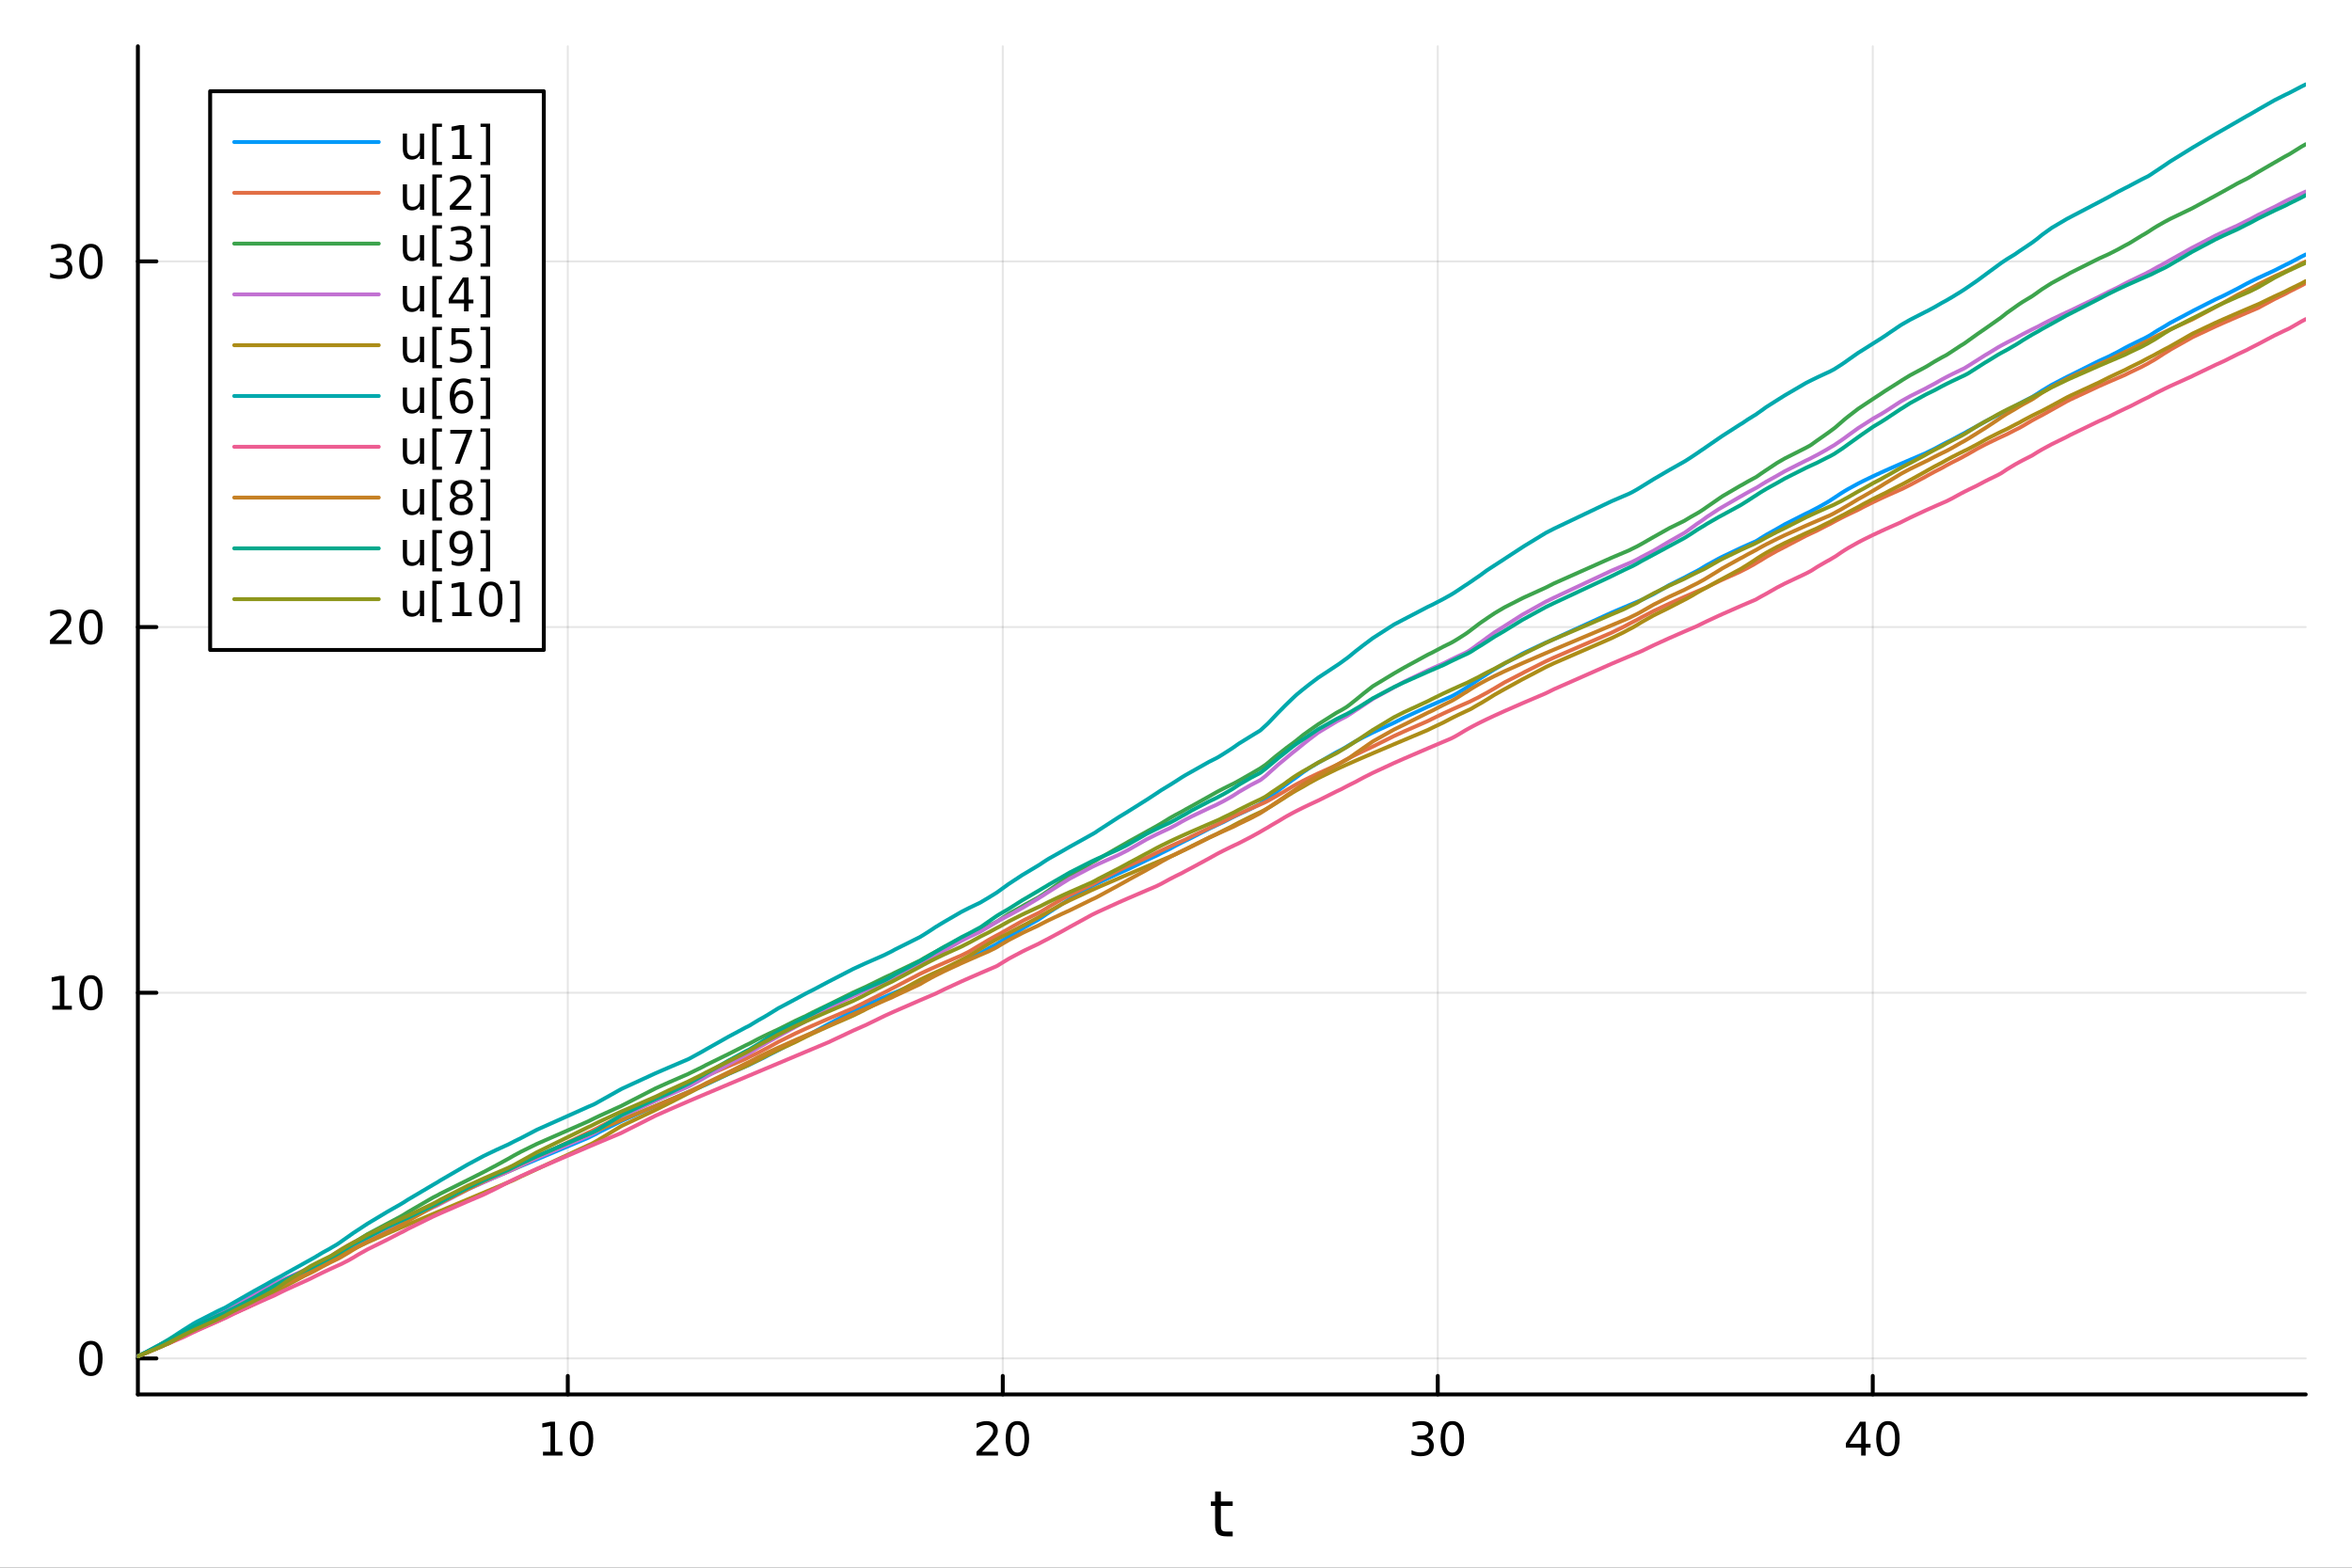 <?xml version="1.0" encoding="utf-8"?>
<svg xmlns="http://www.w3.org/2000/svg" xmlns:xlink="http://www.w3.org/1999/xlink" width="600" height="400" viewBox="0 0 2400 1600">
<rect x="0" y="0" width="2400" height="1600" fill="#333333" stroke="none"/>
<defs>
  <clipPath id="clip070">
    <rect x="0" y="0" width="2400" height="1600"/>
  </clipPath>
</defs>
<path clip-path="url(#clip070)" d="M0 1600 L2400 1600 L2400 0 L0 0  Z" fill="#ffffff" fill-rule="evenodd" fill-opacity="1"/>
<defs>
  <clipPath id="clip071">
    <rect x="480" y="0" width="1681" height="1600"/>
  </clipPath>
</defs>
<path clip-path="url(#clip070)" d="M140.696 1423.18 L2352.76 1423.18 L2352.76 47.244 L140.696 47.244  Z" fill="#ffffff" fill-rule="evenodd" fill-opacity="1"/>
<defs>
  <clipPath id="clip072">
    <rect x="140" y="47" width="2213" height="1377"/>
  </clipPath>
</defs>
<polyline clip-path="url(#clip072)" style="stroke:#000000; stroke-linecap:round; stroke-linejoin:round; stroke-width:2; stroke-opacity:0.1; fill:none" points="579.379,1423.18 579.379,47.244 "/>
<polyline clip-path="url(#clip072)" style="stroke:#000000; stroke-linecap:round; stroke-linejoin:round; stroke-width:2; stroke-opacity:0.1; fill:none" points="1023.24,1423.18 1023.24,47.244 "/>
<polyline clip-path="url(#clip072)" style="stroke:#000000; stroke-linecap:round; stroke-linejoin:round; stroke-width:2; stroke-opacity:0.1; fill:none" points="1467.11,1423.18 1467.11,47.244 "/>
<polyline clip-path="url(#clip072)" style="stroke:#000000; stroke-linecap:round; stroke-linejoin:round; stroke-width:2; stroke-opacity:0.1; fill:none" points="1910.97,1423.18 1910.97,47.244 "/>
<polyline clip-path="url(#clip070)" style="stroke:#000000; stroke-linecap:round; stroke-linejoin:round; stroke-width:4; stroke-opacity:1; fill:none" points="140.696,1423.18 2352.76,1423.18 "/>
<polyline clip-path="url(#clip070)" style="stroke:#000000; stroke-linecap:round; stroke-linejoin:round; stroke-width:4; stroke-opacity:1; fill:none" points="579.379,1423.18 579.379,1404.28 "/>
<polyline clip-path="url(#clip070)" style="stroke:#000000; stroke-linecap:round; stroke-linejoin:round; stroke-width:4; stroke-opacity:1; fill:none" points="1023.24,1423.18 1023.24,1404.28 "/>
<polyline clip-path="url(#clip070)" style="stroke:#000000; stroke-linecap:round; stroke-linejoin:round; stroke-width:4; stroke-opacity:1; fill:none" points="1467.11,1423.18 1467.11,1404.28 "/>
<polyline clip-path="url(#clip070)" style="stroke:#000000; stroke-linecap:round; stroke-linejoin:round; stroke-width:4; stroke-opacity:1; fill:none" points="1910.97,1423.18 1910.97,1404.28 "/>
<path clip-path="url(#clip070)" d="M554.066 1481.64 L561.705 1481.64 L561.705 1455.28 L553.395 1456.95 L553.395 1452.69 L561.659 1451.02 L566.335 1451.02 L566.335 1481.64 L573.974 1481.64 L573.974 1485.58 L554.066 1485.58 L554.066 1481.64 Z" fill="#000000" fill-rule="nonzero" fill-opacity="1" /><path clip-path="url(#clip070)" d="M593.418 1454.1 Q589.807 1454.1 587.978 1457.66 Q586.173 1461.2 586.173 1468.33 Q586.173 1475.44 587.978 1479.01 Q589.807 1482.55 593.418 1482.55 Q597.052 1482.55 598.858 1479.01 Q600.686 1475.44 600.686 1468.33 Q600.686 1461.2 598.858 1457.66 Q597.052 1454.1 593.418 1454.1 M593.418 1450.39 Q599.228 1450.39 602.284 1455 Q605.362 1459.58 605.362 1468.33 Q605.362 1477.06 602.284 1481.67 Q599.228 1486.25 593.418 1486.25 Q587.608 1486.25 584.529 1481.67 Q581.474 1477.06 581.474 1468.33 Q581.474 1459.58 584.529 1455 Q587.608 1450.39 593.418 1450.39 Z" fill="#000000" fill-rule="nonzero" fill-opacity="1" /><path clip-path="url(#clip070)" d="M1002.02 1481.64 L1018.34 1481.64 L1018.34 1485.58 L996.392 1485.58 L996.392 1481.64 Q999.054 1478.89 1003.64 1474.26 Q1008.24 1469.61 1009.42 1468.27 Q1011.67 1465.74 1012.55 1464.01 Q1013.45 1462.25 1013.45 1460.56 Q1013.45 1457.8 1011.51 1456.07 Q1009.59 1454.33 1006.48 1454.33 Q1004.29 1454.33 1001.83 1455.09 Q999.401 1455.86 996.623 1457.41 L996.623 1452.69 Q999.447 1451.55 1001.9 1450.97 Q1004.35 1450.39 1006.39 1450.39 Q1011.76 1450.39 1014.96 1453.08 Q1018.15 1455.77 1018.15 1460.26 Q1018.15 1462.39 1017.34 1464.31 Q1016.55 1466.2 1014.45 1468.8 Q1013.87 1469.47 1010.77 1472.69 Q1007.66 1475.88 1002.02 1481.64 Z" fill="#000000" fill-rule="nonzero" fill-opacity="1" /><path clip-path="url(#clip070)" d="M1038.15 1454.1 Q1034.54 1454.1 1032.71 1457.66 Q1030.91 1461.2 1030.91 1468.33 Q1030.91 1475.44 1032.71 1479.01 Q1034.54 1482.55 1038.15 1482.55 Q1041.79 1482.55 1043.59 1479.01 Q1045.42 1475.44 1045.42 1468.33 Q1045.42 1461.2 1043.59 1457.66 Q1041.79 1454.1 1038.15 1454.1 M1038.15 1450.39 Q1043.96 1450.39 1047.02 1455 Q1050.1 1459.58 1050.1 1468.33 Q1050.1 1477.06 1047.02 1481.67 Q1043.96 1486.25 1038.15 1486.25 Q1032.34 1486.25 1029.26 1481.67 Q1026.21 1477.06 1026.21 1468.33 Q1026.21 1459.58 1029.26 1455 Q1032.34 1450.39 1038.15 1450.39 Z" fill="#000000" fill-rule="nonzero" fill-opacity="1" /><path clip-path="url(#clip070)" d="M1455.95 1466.95 Q1459.31 1467.66 1461.18 1469.93 Q1463.08 1472.2 1463.08 1475.53 Q1463.08 1480.65 1459.56 1483.45 Q1456.04 1486.25 1449.56 1486.25 Q1447.39 1486.25 1445.07 1485.81 Q1442.78 1485.39 1440.33 1484.54 L1440.33 1480.02 Q1442.27 1481.16 1444.59 1481.74 Q1446.9 1482.32 1449.42 1482.32 Q1453.82 1482.32 1456.11 1480.58 Q1458.43 1478.84 1458.43 1475.53 Q1458.43 1472.48 1456.28 1470.77 Q1454.15 1469.03 1450.33 1469.03 L1446.3 1469.03 L1446.3 1465.19 L1450.51 1465.19 Q1453.96 1465.19 1455.79 1463.82 Q1457.62 1462.43 1457.62 1459.84 Q1457.62 1457.18 1455.72 1455.77 Q1453.84 1454.33 1450.33 1454.33 Q1448.4 1454.33 1446.21 1454.75 Q1444.01 1455.16 1441.37 1456.04 L1441.37 1451.88 Q1444.03 1451.14 1446.34 1450.77 Q1448.68 1450.39 1450.74 1450.39 Q1456.07 1450.39 1459.17 1452.83 Q1462.27 1455.23 1462.27 1459.35 Q1462.27 1462.22 1460.63 1464.21 Q1458.98 1466.18 1455.95 1466.95 Z" fill="#000000" fill-rule="nonzero" fill-opacity="1" /><path clip-path="url(#clip070)" d="M1481.95 1454.1 Q1478.34 1454.1 1476.51 1457.66 Q1474.7 1461.2 1474.7 1468.33 Q1474.7 1475.44 1476.51 1479.01 Q1478.34 1482.55 1481.95 1482.55 Q1485.58 1482.55 1487.39 1479.01 Q1489.21 1475.44 1489.21 1468.33 Q1489.21 1461.2 1487.39 1457.66 Q1485.58 1454.1 1481.95 1454.1 M1481.95 1450.39 Q1487.76 1450.39 1490.81 1455 Q1493.89 1459.58 1493.89 1468.33 Q1493.89 1477.06 1490.81 1481.67 Q1487.76 1486.25 1481.95 1486.25 Q1476.14 1486.25 1473.06 1481.67 Q1470 1477.06 1470 1468.33 Q1470 1459.58 1473.06 1455 Q1476.14 1450.39 1481.95 1450.39 Z" fill="#000000" fill-rule="nonzero" fill-opacity="1" /><path clip-path="url(#clip070)" d="M1899.14 1455.09 L1887.34 1473.54 L1899.14 1473.54 L1899.14 1455.09 M1897.92 1451.02 L1903.8 1451.02 L1903.8 1473.54 L1908.73 1473.54 L1908.73 1477.43 L1903.8 1477.43 L1903.8 1485.58 L1899.14 1485.58 L1899.14 1477.43 L1883.54 1477.43 L1883.54 1472.92 L1897.92 1451.02 Z" fill="#000000" fill-rule="nonzero" fill-opacity="1" /><path clip-path="url(#clip070)" d="M1926.46 1454.1 Q1922.85 1454.1 1921.02 1457.66 Q1919.21 1461.2 1919.21 1468.33 Q1919.21 1475.44 1921.02 1479.01 Q1922.85 1482.55 1926.46 1482.55 Q1930.09 1482.55 1931.9 1479.01 Q1933.73 1475.44 1933.73 1468.33 Q1933.73 1461.2 1931.9 1457.66 Q1930.09 1454.1 1926.46 1454.1 M1926.46 1450.39 Q1932.27 1450.39 1935.33 1455 Q1938.4 1459.58 1938.4 1468.33 Q1938.4 1477.06 1935.33 1481.67 Q1932.27 1486.25 1926.46 1486.25 Q1920.65 1486.25 1917.57 1481.67 Q1914.51 1477.06 1914.51 1468.33 Q1914.51 1459.58 1917.57 1455 Q1920.65 1450.39 1926.46 1450.39 Z" fill="#000000" fill-rule="nonzero" fill-opacity="1" /><path clip-path="url(#clip070)" d="M1245.79 1522.27 L1245.79 1532.4 L1257.85 1532.4 L1257.85 1536.95 L1245.79 1536.95 L1245.79 1556.3 Q1245.79 1560.66 1246.96 1561.9 Q1248.17 1563.14 1251.83 1563.14 L1257.85 1563.14 L1257.85 1568.04 L1251.83 1568.04 Q1245.05 1568.04 1242.48 1565.53 Q1239.9 1562.98 1239.9 1556.3 L1239.9 1536.95 L1235.6 1536.95 L1235.6 1532.4 L1239.9 1532.4 L1239.9 1522.27 L1245.79 1522.27 Z" fill="#000000" fill-rule="nonzero" fill-opacity="1" /><polyline clip-path="url(#clip072)" style="stroke:#000000; stroke-linecap:round; stroke-linejoin:round; stroke-width:2; stroke-opacity:0.1; fill:none" points="140.696,1386.42 2352.76,1386.42 "/>
<polyline clip-path="url(#clip072)" style="stroke:#000000; stroke-linecap:round; stroke-linejoin:round; stroke-width:2; stroke-opacity:0.1; fill:none" points="140.696,1013.2 2352.76,1013.2 "/>
<polyline clip-path="url(#clip072)" style="stroke:#000000; stroke-linecap:round; stroke-linejoin:round; stroke-width:2; stroke-opacity:0.1; fill:none" points="140.696,639.984 2352.76,639.984 "/>
<polyline clip-path="url(#clip072)" style="stroke:#000000; stroke-linecap:round; stroke-linejoin:round; stroke-width:2; stroke-opacity:0.1; fill:none" points="140.696,266.767 2352.76,266.767 "/>
<polyline clip-path="url(#clip070)" style="stroke:#000000; stroke-linecap:round; stroke-linejoin:round; stroke-width:4; stroke-opacity:1; fill:none" points="140.696,1423.18 140.696,47.244 "/>
<polyline clip-path="url(#clip070)" style="stroke:#000000; stroke-linecap:round; stroke-linejoin:round; stroke-width:4; stroke-opacity:1; fill:none" points="140.696,1386.42 159.593,1386.42 "/>
<polyline clip-path="url(#clip070)" style="stroke:#000000; stroke-linecap:round; stroke-linejoin:round; stroke-width:4; stroke-opacity:1; fill:none" points="140.696,1013.2 159.593,1013.2 "/>
<polyline clip-path="url(#clip070)" style="stroke:#000000; stroke-linecap:round; stroke-linejoin:round; stroke-width:4; stroke-opacity:1; fill:none" points="140.696,639.984 159.593,639.984 "/>
<polyline clip-path="url(#clip070)" style="stroke:#000000; stroke-linecap:round; stroke-linejoin:round; stroke-width:4; stroke-opacity:1; fill:none" points="140.696,266.767 159.593,266.767 "/>
<path clip-path="url(#clip070)" d="M92.751 1372.22 Q89.14 1372.22 87.311 1375.78 Q85.506 1379.32 85.506 1386.45 Q85.506 1393.56 87.311 1397.12 Q89.14 1400.66 92.751 1400.66 Q96.385 1400.66 98.191 1397.12 Q100.02 1393.56 100.02 1386.45 Q100.02 1379.32 98.191 1375.78 Q96.385 1372.22 92.751 1372.22 M92.751 1368.51 Q98.561 1368.51 101.617 1373.12 Q104.696 1377.7 104.696 1386.45 Q104.696 1395.18 101.617 1399.78 Q98.561 1404.37 92.751 1404.37 Q86.941 1404.37 83.862 1399.78 Q80.807 1395.18 80.807 1386.45 Q80.807 1377.7 83.862 1373.12 Q86.941 1368.51 92.751 1368.51 Z" fill="#000000" fill-rule="nonzero" fill-opacity="1" /><path clip-path="url(#clip070)" d="M53.4 1026.54 L61.038 1026.54 L61.038 1000.18 L52.728 1001.85 L52.728 997.587 L60.992 995.92 L65.668 995.92 L65.668 1026.54 L73.307 1026.54 L73.307 1030.48 L53.4 1030.48 L53.4 1026.54 Z" fill="#000000" fill-rule="nonzero" fill-opacity="1" /><path clip-path="url(#clip070)" d="M92.751 998.999 Q89.14 998.999 87.311 1002.56 Q85.506 1006.11 85.506 1013.23 Q85.506 1020.34 87.311 1023.91 Q89.14 1027.45 92.751 1027.45 Q96.385 1027.45 98.191 1023.91 Q100.02 1020.34 100.02 1013.23 Q100.02 1006.11 98.191 1002.56 Q96.385 998.999 92.751 998.999 M92.751 995.295 Q98.561 995.295 101.617 999.902 Q104.696 1004.48 104.696 1013.23 Q104.696 1021.96 101.617 1026.57 Q98.561 1031.15 92.751 1031.15 Q86.941 1031.15 83.862 1026.57 Q80.807 1021.96 80.807 1013.23 Q80.807 1004.48 83.862 999.902 Q86.941 995.295 92.751 995.295 Z" fill="#000000" fill-rule="nonzero" fill-opacity="1" /><path clip-path="url(#clip070)" d="M56.617 653.328 L72.936 653.328 L72.936 657.264 L50.992 657.264 L50.992 653.328 Q53.654 650.574 58.237 645.944 Q62.844 641.291 64.025 639.949 Q66.27 637.426 67.149 635.69 Q68.052 633.93 68.052 632.241 Q68.052 629.486 66.108 627.75 Q64.186 626.014 61.085 626.014 Q58.886 626.014 56.432 626.778 Q54.001 627.541 51.224 629.092 L51.224 624.37 Q54.048 623.236 56.501 622.657 Q58.955 622.079 60.992 622.079 Q66.362 622.079 69.557 624.764 Q72.751 627.449 72.751 631.94 Q72.751 634.069 71.941 635.991 Q71.154 637.889 69.048 640.481 Q68.469 641.153 65.367 644.37 Q62.265 647.565 56.617 653.328 Z" fill="#000000" fill-rule="nonzero" fill-opacity="1" /><path clip-path="url(#clip070)" d="M92.751 625.782 Q89.14 625.782 87.311 629.347 Q85.506 632.889 85.506 640.018 Q85.506 647.125 87.311 650.69 Q89.14 654.231 92.751 654.231 Q96.385 654.231 98.191 650.69 Q100.02 647.125 100.02 640.018 Q100.02 632.889 98.191 629.347 Q96.385 625.782 92.751 625.782 M92.751 622.079 Q98.561 622.079 101.617 626.685 Q104.696 631.268 104.696 640.018 Q104.696 648.745 101.617 653.352 Q98.561 657.935 92.751 657.935 Q86.941 657.935 83.862 653.352 Q80.807 648.745 80.807 640.018 Q80.807 631.268 83.862 626.685 Q86.941 622.079 92.751 622.079 Z" fill="#000000" fill-rule="nonzero" fill-opacity="1" /><path clip-path="url(#clip070)" d="M66.756 265.413 Q70.112 266.13 71.987 268.399 Q73.885 270.667 73.885 274.001 Q73.885 279.116 70.367 281.917 Q66.849 284.718 60.367 284.718 Q58.191 284.718 55.876 284.278 Q53.585 283.862 51.131 283.005 L51.131 278.491 Q53.075 279.626 55.39 280.204 Q57.705 280.783 60.228 280.783 Q64.626 280.783 66.918 279.047 Q69.233 277.311 69.233 274.001 Q69.233 270.945 67.08 269.232 Q64.95 267.496 61.131 267.496 L57.103 267.496 L57.103 263.654 L61.316 263.654 Q64.765 263.654 66.594 262.288 Q68.423 260.899 68.423 258.306 Q68.423 255.644 66.525 254.232 Q64.65 252.797 61.131 252.797 Q59.21 252.797 57.011 253.214 Q54.812 253.63 52.173 254.51 L52.173 250.343 Q54.835 249.603 57.15 249.232 Q59.487 248.862 61.548 248.862 Q66.872 248.862 69.974 251.292 Q73.075 253.7 73.075 257.82 Q73.075 260.691 71.432 262.681 Q69.788 264.649 66.756 265.413 Z" fill="#000000" fill-rule="nonzero" fill-opacity="1" /><path clip-path="url(#clip070)" d="M92.751 252.566 Q89.14 252.566 87.311 256.13 Q85.506 259.672 85.506 266.802 Q85.506 273.908 87.311 277.473 Q89.14 281.015 92.751 281.015 Q96.385 281.015 98.191 277.473 Q100.02 273.908 100.02 266.802 Q100.02 259.672 98.191 256.13 Q96.385 252.566 92.751 252.566 M92.751 248.862 Q98.561 248.862 101.617 253.468 Q104.696 258.052 104.696 266.802 Q104.696 275.528 101.617 280.135 Q98.561 284.718 92.751 284.718 Q86.941 284.718 83.862 280.135 Q80.807 275.528 80.807 266.802 Q80.807 258.052 83.862 253.468 Q86.941 248.862 92.751 248.862 Z" fill="#000000" fill-rule="nonzero" fill-opacity="1" /><polyline clip-path="url(#clip072)" style="stroke:#009af9; stroke-linecap:round; stroke-linejoin:round; stroke-width:4; stroke-opacity:1; fill:none" points="140.696,1384.24 140.696,1384.24 147.724,1380.78 161.086,1373.7 164.15,1372.18 172.889,1368.01 174.871,1367.09 186.99,1361.59 197.443,1356.29 200.038,1354.83 222.427,1342.32 229.53,1338.85 230.645,1338.32 238.597,1334.04 258.018,1323.53 259.095,1323 271.973,1316.88 275.793,1315.13 277.555,1314.33 279.9,1313.28 281.276,1312.66 281.77,1312.44 287.211,1310.03 292.22,1307.83 316.799,1297.26 318.025,1296.64 321.017,1295.14 329.006,1291.29 336.429,1287.84 338.556,1286.87 343.017,1284.86 345.036,1283.8 348.515,1282 349.75,1281.28 355.534,1277.6 360.581,1274.24 365.783,1271.04 375.136,1265.79 395.147,1254.78 408.352,1247.59 411.827,1245.84 416.318,1243.3 441.823,1230.58 446.159,1228.59 449.153,1227.23 477.174,1213.64 493.691,1206.32 506.618,1200.73 518.637,1195.6 524.635,1193.05 531.752,1190.04 547.925,1183.2 600.221,1161.19 602.761,1159.92 605.51,1158.57 607.983,1157.38 610.28,1156.1 612.319,1154.99 633.52,1144.46 635.406,1143.59 668.882,1128.79 682.295,1123.06 702.15,1114.65 703.696,1114 716.244,1108.7 720.452,1106.93 743.478,1096.03 760.96,1088.32 764.388,1086.83 764.728,1086.66 773.778,1082.15 779.833,1079.27 784.392,1076.81 794.191,1071.84 811.519,1062.72 822.747,1057.38 829.642,1053.73 845.093,1045.27 870.569,1031.95 881.44,1026.91 883.173,1026.12 902.574,1017.57 904.012,1016.94 910.237,1014.26 913.263,1012.96 938.695,1002.15 938.932,1002.05 943.026,1000.32 949.738,996.998 954.506,994.36 963.718,989.588 980.808,981.465 988.675,977.916 989.526,977.537 999.92,972.963 1000.84,972.489 1001.38,972.163 1008.68,968.002 1016.19,964.044 1017.61,963.207 1018.87,962.378 1019.87,961.727 1029.03,956.198 1030.35,955.454 1043.29,947.826 1046.12,946.079 1059.58,938.567 1059.66,938.518 1060.18,938.158 1061.62,937.19 1064.27,935.466 1067.87,932.948 1069.56,931.822 1070.47,931.225 1083.82,922.482 1083.94,922.405 1091.55,917.57 1113.99,904.403 1117.3,902.718 1118.13,902.298 1120.61,901.071 1141.59,891.281 1150.07,887.523 1151.98,886.685 1169.57,878.056 1171.22,877.291 1180.13,873.232 1185.16,870.61 1193.69,866.386 1199.34,863.287 1206.15,859.765 1210.03,857.84 1216.1,854.92 1233.78,845.816 1241.39,842.22 1243.59,841.201 1248.37,839.023 1256.24,834.941 1258.7,833.72 1264.08,831.109 1276.17,825.493 1285.39,820.735 1285.41,820.718 1285.98,820.346 1286.55,819.92 1287.06,819.549 1290.41,817.181 1291,816.782 1291.6,816.322 1293.48,814.934 1293.53,814.898 1293.96,814.548 1296.05,812.912 1297.64,811.708 1302.11,808.522 1302.61,808.137 1303.92,807.151 1310.77,801.89 1310.83,801.842 1312.99,800.323 1319.29,795.737 1321.67,794.138 1323.68,792.674 1329.63,788.19 1336.08,783.855 1345.14,778.433 1363.69,767.764 1365.25,766.961 1368.74,765.196 1372.99,762.778 1374.22,762.002 1375.91,760.956 1378.33,759.499 1383.57,756.492 1386.08,755.114 1391.38,752.316 1400.8,747.621 1422.43,737.664 1432.86,732.387 1456.97,721.259 1461.3,719.348 1473.01,714.255 1480.47,711.05 1483.57,709.48 1488.05,706.933 1494.9,702.763 1497.07,701.347 1499.61,699.749 1500.08,699.418 1501.8,698.241 1504.64,696.365 1508.54,693.626 1511.77,691.485 1516.15,688.759 1517.43,687.886 1525.26,682.927 1534.36,677.775 1535.87,676.845 1553.42,667.178 1555.57,666.098 1577.39,655.844 1585.83,652.093 1644.42,625.316 1656.94,619.982 1662.06,617.812 1665.73,616.259 1670.2,614.367 1670.44,614.265 1674.98,612.347 1687.32,606.343 1687.5,606.247 1703.55,597.023 1718.71,589.497 1718.97,589.375 1720.17,588.714 1725.71,585.75 1731.83,582.635 1735.6,580.496 1738.43,578.719 1741.22,577.044 1741.73,576.745 1753.87,570.08 1757.51,568.224 1775.86,559.489 1777.27,558.848 1778.11,558.468 1783.14,556.207 1790.27,553.054 1791.7,552.425 1791.8,552.375 1791.8,552.373 1794.38,550.837 1796.7,549.315 1802.29,545.859 1813.3,539.715 1821.2,535.127 1842.78,524.214 1846.69,522.391 1847.44,521.984 1848.97,521.161 1854.02,518.52 1855.08,517.979 1863.8,513.087 1867.08,511.097 1867.61,510.742 1871.42,508.263 1872.41,507.648 1872.68,507.451 1873.72,506.732 1878.85,503.344 1882.28,501.223 1885.89,499.091 1896.04,493.562 1901.25,490.914 1911.46,485.983 1919.08,482.461 1923.74,480.357 1928.13,478.399 1939.05,473.608 1941.01,472.757 1949.27,469.196 1964.65,462.632 1964.68,462.614 1966.98,461.453 1974.08,457.986 1981.4,454.024 1986.22,451.552 1986.35,451.489 1991.86,448.774 2000.78,443.937 2004.17,442.203 2004.57,441.965 2008.25,439.858 2008.64,439.639 2017.35,434.979 2017.82,434.699 2025.79,430.188 2029.37,428.284 2038.64,423.604 2041.97,421.734 2042.42,421.485 2048,418.506 2055.65,414.646 2056.56,414.199 2060.44,412.025 2064.12,410.047 2073.13,405.458 2074.12,404.895 2078.29,402.249 2079.56,401.478 2083.75,398.699 2093.63,392.784 2108.99,384.761 2112.48,383.063 2141.76,368.401 2151.63,363.943 2161.03,359.157 2168.27,355.155 2172.29,353.053 2173.93,352.215 2185.38,346.624 2188.37,345.222 2191.5,343.528 2192.32,343.094 2195.34,341.28 2198.05,339.497 2201.2,337.517 2209.05,332.938 2213.33,330.285 2215.02,329.278 2236.78,317.8 2238.32,316.935 2260.66,305.607 2269.11,301.703 2283.24,294.525 2292.61,289.465 2295.97,287.752 2303.96,283.837 2304.37,283.641 2304.59,283.538 2321.08,275.953 2331.69,270.555 2335.85,268.547 2336.12,268.419 2348.41,261.927 2352.76,259.782 "/>
<polyline clip-path="url(#clip072)" style="stroke:#e26f46; stroke-linecap:round; stroke-linejoin:round; stroke-width:4; stroke-opacity:1; fill:none" points="140.696,1384.24 140.696,1384.24 147.724,1381.28 161.086,1375.67 164.15,1374.38 172.889,1370.1 174.871,1369.16 186.99,1363.58 197.443,1358.93 200.038,1357.79 222.427,1348.15 229.53,1344.61 230.645,1344.07 238.597,1340.31 258.018,1331.58 259.095,1331.11 271.973,1324.71 275.793,1322.61 277.555,1321.52 279.9,1319.93 281.276,1319.03 281.77,1318.67 287.211,1314.5 292.22,1310.64 316.799,1294.44 318.025,1293.77 321.017,1291.93 329.006,1287.35 336.429,1282.9 338.556,1281.53 343.017,1278.45 345.036,1277.14 348.515,1274.96 349.75,1274.21 355.534,1270.86 360.581,1268.12 365.783,1265.42 375.136,1260.18 395.147,1250.28 408.352,1244.28 411.827,1242.74 416.318,1240.76 441.823,1229.77 446.159,1227.6 449.153,1226.13 477.174,1213.32 493.691,1206.17 506.618,1200.65 518.637,1195.55 524.635,1193.01 531.752,1189.5 547.925,1181.01 600.221,1155.92 602.761,1154.81 605.51,1153.41 607.983,1152.17 610.28,1151.03 612.319,1149.88 633.52,1139.05 635.406,1138.16 668.882,1123.23 682.295,1116.64 702.15,1106.51 703.696,1105.77 716.244,1100 720.452,1098.12 743.478,1088.09 760.96,1080.64 764.388,1078.91 764.728,1078.75 773.778,1074.39 779.833,1071.14 784.392,1068.8 794.191,1063.36 811.519,1054.78 822.747,1049.63 829.642,1046.56 845.093,1039.82 870.569,1028.94 881.44,1023.62 883.173,1022.66 902.574,1012.86 904.012,1012.18 910.237,1008.84 913.263,1007.28 938.695,993.979 938.932,993.866 943.026,991.942 949.738,988.859 954.506,986.712 963.718,982.636 980.808,975.24 988.675,971.321 989.526,970.839 999.92,964.583 1000.84,964.071 1001.38,963.768 1008.68,959.345 1016.19,955.194 1017.61,954.443 1018.87,953.787 1019.87,953.269 1029.03,948.076 1030.35,947.262 1043.29,939.956 1046.12,938.481 1059.58,931.879 1059.66,931.84 1060.18,931.593 1061.62,930.802 1064.27,929.167 1067.87,927.034 1069.56,925.931 1070.47,925.346 1083.82,917.573 1083.94,917.511 1091.55,913.556 1113.99,902.943 1117.3,901.202 1118.13,900.7 1120.61,899.247 1141.59,888.29 1150.07,884.297 1151.98,883.417 1169.57,875.555 1171.22,874.836 1180.13,870.355 1185.16,867.937 1193.69,863.971 1199.34,861.415 1206.15,858.387 1210.03,856.683 1216.1,853.593 1233.78,845.218 1241.39,841.796 1243.59,840.816 1248.37,838.352 1256.24,834.471 1258.7,833.299 1264.08,830.778 1276.17,825.301 1285.39,821.242 1285.41,821.23 1285.98,820.985 1286.55,820.733 1287.06,820.512 1290.41,819.057 1291,818.754 1291.6,818.442 1293.48,817.487 1293.53,817.465 1293.96,817.246 1296.05,816.038 1297.64,815.134 1302.11,812.684 1302.61,812.415 1303.92,811.612 1310.77,807.643 1310.83,807.6 1312.99,806.24 1319.29,802.497 1321.67,801.159 1323.68,800.056 1329.63,796.909 1336.08,793.669 1345.14,789.337 1363.69,780.948 1365.25,780.137 1368.74,778.083 1372.99,775.696 1374.22,775.028 1375.91,774.121 1378.33,772.847 1383.57,770.173 1386.08,768.928 1391.38,766.367 1400.8,761.975 1422.43,751.214 1432.86,746.453 1456.97,735.897 1461.3,733.707 1473.01,728.082 1480.47,724.659 1483.57,723.261 1488.05,721.265 1494.9,718.245 1497.07,717.299 1499.61,716.195 1500.08,715.99 1501.8,715.107 1504.64,713.671 1508.54,711.751 1511.77,709.935 1516.15,707.58 1517.43,706.908 1525.26,702.396 1534.36,696.973 1535.87,696.13 1553.42,687.142 1555.57,685.942 1577.39,674.947 1585.83,671.056 1644.42,645.732 1656.94,639.641 1662.06,636.881 1665.73,634.981 1670.2,632.738 1670.44,632.599 1674.98,630.05 1687.32,623.659 1687.5,623.574 1703.55,615.998 1718.71,609.24 1718.97,609.127 1720.17,608.604 1725.71,606.193 1731.83,603.549 1735.6,601.932 1738.43,600.718 1741.22,599.529 1741.73,599.269 1753.87,593.336 1757.51,591.632 1775.86,583.376 1777.27,582.643 1778.11,582.211 1783.14,579.676 1790.27,575.715 1791.7,574.836 1791.8,574.778 1791.8,574.776 1794.38,573.238 1796.7,571.9 1802.29,568.402 1813.3,562.2 1821.2,558.143 1842.78,546.843 1846.69,544.982 1847.44,544.63 1848.97,543.914 1854.02,541.58 1855.08,541.008 1863.8,536.515 1867.08,534.897 1867.61,534.64 1871.42,532.512 1872.41,531.978 1872.68,531.828 1873.72,531.273 1878.85,528.597 1882.28,526.868 1885.89,525.089 1896.04,520.291 1901.25,517.516 1911.46,512.41 1919.08,508.8 1923.74,506.655 1928.13,504.666 1939.05,499.82 1941.01,498.962 1949.27,494.796 1964.65,486.629 1964.68,486.611 1966.98,485.293 1974.08,481.429 1981.4,477.697 1986.22,474.975 1986.35,474.906 1991.86,471.966 2000.78,467.482 2004.17,465.585 2004.57,465.363 2008.25,463.388 2008.64,463.149 2017.35,458.126 2017.82,457.869 2025.79,453.686 2029.37,451.896 2038.64,447.436 2041.97,445.886 2042.42,445.677 2048,443.128 2055.65,439.162 2056.56,438.704 2060.44,436.79 2064.12,434.735 2073.13,429.381 2074.12,428.832 2078.29,426.562 2079.56,425.892 2083.75,423.728 2093.63,418.207 2108.99,409.603 2112.48,407.819 2141.76,394.161 2151.63,389.834 2161.03,385.773 2168.27,382.673 2172.29,380.649 2173.93,379.84 2185.38,374.396 2188.37,372.786 2191.5,371.149 2192.32,370.66 2195.34,368.901 2198.05,367.375 2201.2,365.41 2209.05,360.305 2213.33,357.761 2215.02,356.655 2236.78,344.395 2238.32,343.623 2260.66,333.122 2269.11,329.369 2283.24,323.223 2292.61,319.205 2295.97,317.771 2303.96,314.371 2304.37,314.163 2304.59,314.054 2321.08,305.145 2331.69,300 2335.85,297.744 2336.12,297.602 2348.41,291.397 2352.76,288.989 "/>
<polyline clip-path="url(#clip072)" style="stroke:#3da44d; stroke-linecap:round; stroke-linejoin:round; stroke-width:4; stroke-opacity:1; fill:none" points="140.696,1384.24 140.696,1384.24 147.724,1381.28 161.086,1375.67 164.15,1374.38 172.889,1370.7 174.871,1369.71 186.99,1363.11 197.443,1357.24 200.038,1355.67 222.427,1342.63 229.53,1339.07 230.645,1338.44 238.597,1333.57 258.018,1323.33 259.095,1322.72 271.973,1315.9 275.793,1314.01 277.555,1313.16 279.9,1312.03 281.276,1311.27 281.77,1311 287.211,1308.09 292.22,1305.53 316.799,1294 318.025,1293.35 321.017,1291.8 329.006,1287.26 336.429,1283.37 338.556,1282.3 343.017,1280.1 345.036,1279.12 348.515,1277.2 349.75,1276.43 355.534,1272.58 360.581,1269.1 365.783,1265.42 375.136,1259.54 395.147,1248.91 408.352,1241.85 411.827,1239.85 416.318,1237.03 441.823,1222.22 446.159,1220.06 449.153,1218.37 477.174,1204.44 493.691,1196.07 506.618,1189.24 518.637,1182.67 524.635,1179.21 531.752,1175.38 547.925,1167.44 600.221,1144.49 602.761,1143.21 605.51,1141.85 607.983,1140.65 610.28,1139.55 612.319,1138.58 633.52,1128.97 635.406,1127.99 668.882,1110.81 682.295,1104.77 702.15,1096.14 703.696,1095.35 716.244,1089.24 720.452,1086.96 743.478,1075.7 760.96,1066.86 764.388,1065.24 764.728,1065.08 773.778,1060.3 779.833,1057.3 784.392,1055.1 794.191,1050.56 811.519,1041.84 822.747,1036.64 829.642,1033.05 845.093,1025.6 870.569,1012.97 881.44,1008.05 883.173,1007.28 902.574,997.742 904.012,997.075 910.237,994.231 913.263,992.632 938.695,980.412 938.932,980.285 943.026,977.82 949.738,974.039 954.506,971.511 963.718,966.259 980.808,957.637 988.675,953.959 989.526,953.569 999.92,948.886 1000.84,948.48 1001.38,948.239 1008.68,945.03 1016.19,941.239 1017.61,940.427 1018.87,939.619 1019.87,938.902 1029.03,932.887 1030.35,932.089 1043.29,924.89 1046.12,923.208 1059.58,915.914 1059.66,915.866 1060.18,915.512 1061.62,914.559 1064.27,912.862 1067.87,910.375 1069.56,909.263 1070.47,908.597 1083.82,899.116 1083.94,899.044 1091.55,893.949 1113.99,880.376 1117.3,878.659 1118.13,878.232 1120.61,876.786 1141.59,864.729 1150.07,859.923 1151.98,858.745 1169.57,849.066 1171.22,848.106 1180.13,843.207 1185.16,840.24 1193.69,834.989 1199.34,831.816 1206.15,828.228 1210.03,825.974 1216.1,822.641 1233.78,812.817 1241.39,808.509 1243.59,807.324 1248.37,804.841 1256.24,800.936 1258.7,799.758 1264.08,796.825 1276.17,789.933 1285.39,784.576 1285.41,784.561 1285.98,784.206 1286.55,783.845 1287.06,783.488 1290.41,781.205 1291,780.819 1291.6,780.373 1293.48,778.873 1293.53,778.839 1293.96,778.465 1296.05,776.718 1297.64,775.306 1302.11,771.612 1302.61,771.217 1303.92,770.209 1310.77,764.846 1310.83,764.798 1312.99,763.08 1319.29,758.474 1321.67,756.68 1323.68,755.066 1329.63,750.211 1336.08,745.57 1345.14,739.221 1363.69,727.508 1365.25,726.651 1368.74,724.778 1372.99,722.249 1374.22,721.444 1375.91,720.225 1378.33,718.35 1383.57,714.185 1386.08,712.142 1391.38,707.771 1400.8,700.409 1422.43,687.315 1432.86,681.325 1456.97,668.173 1461.3,666.079 1473.01,659.874 1480.47,656.211 1483.57,654.492 1488.05,651.763 1494.9,647.377 1497.07,645.905 1499.61,644.048 1500.08,643.671 1501.8,642.338 1504.64,640.228 1508.54,637.214 1511.77,634.877 1516.15,631.929 1517.43,630.999 1525.26,625.754 1534.36,620.375 1535.87,619.538 1553.42,610.595 1555.57,609.57 1577.39,599.657 1585.83,595.38 1644.42,569.281 1656.94,563.97 1662.06,561.805 1665.73,559.972 1670.2,557.795 1670.44,557.679 1674.98,555.182 1687.32,548.09 1687.5,547.998 1703.55,538.98 1718.71,531.55 1718.97,531.407 1720.17,530.655 1725.71,527.325 1731.83,523.899 1735.6,521.607 1738.43,519.731 1741.22,517.75 1741.73,517.399 1753.87,509.005 1757.51,506.508 1775.86,495.75 1777.27,495.012 1778.11,494.577 1783.14,491.649 1790.27,487.775 1791.7,487.029 1791.8,486.971 1791.8,486.968 1794.38,485.237 1796.7,483.558 1802.29,479.786 1813.3,472.48 1821.2,467.908 1842.78,457.02 1846.69,454.898 1847.44,454.439 1848.97,453.392 1854.02,449.731 1855.08,449.004 1863.8,442.877 1867.08,440.534 1867.61,440.126 1871.42,437.306 1872.41,436.531 1872.68,436.314 1873.72,435.435 1878.85,430.972 1882.28,427.991 1885.89,425.086 1896.04,417.269 1901.25,413.794 1911.46,407.023 1919.08,402.044 1923.74,398.913 1928.13,396.166 1939.05,389.248 1941.01,387.956 1949.27,382.912 1964.65,374.704 1964.68,374.684 1966.98,373.361 1974.08,368.978 1981.4,364.858 1986.22,362.307 1986.35,362.231 1991.86,358.626 2000.78,352.744 2004.17,350.712 2004.57,350.441 2008.25,347.777 2008.64,347.504 2017.35,341.253 2017.82,340.902 2025.79,335.414 2029.37,332.896 2038.64,326.378 2041.97,324.015 2042.42,323.667 2048,319.202 2055.65,313.827 2056.56,313.156 2060.44,310.426 2064.12,308.005 2073.13,302.596 2074.12,301.962 2078.29,299.047 2079.56,298.1 2083.75,295.128 2093.63,288.879 2108.99,280.558 2112.48,278.544 2141.76,263.896 2151.63,259.439 2161.03,254.654 2168.27,250.653 2172.29,248.55 2173.93,247.58 2185.38,240.538 2188.37,238.865 2191.5,236.925 2192.32,236.432 2195.34,234.418 2198.05,232.692 2201.2,230.77 2209.05,226.304 2213.33,224.025 2215.02,223.147 2236.78,212.687 2238.32,211.863 2260.66,199.713 2269.11,195.069 2283.24,187.138 2292.61,182.429 2295.97,180.548 2303.96,175.757 2304.37,175.524 2304.59,175.384 2321.08,165.8 2331.69,159.713 2335.85,157.513 2336.12,157.352 2348.41,149.685 2352.76,147.257 "/>
<polyline clip-path="url(#clip072)" style="stroke:#c271d2; stroke-linecap:round; stroke-linejoin:round; stroke-width:4; stroke-opacity:1; fill:none" points="140.696,1384.24 140.696,1384.24 147.724,1380.78 161.086,1373.7 164.15,1371.94 172.889,1367.24 174.871,1366.06 186.99,1359.43 197.443,1354.24 200.038,1352.8 222.427,1340.4 229.53,1336.94 230.645,1336.32 238.597,1332.08 258.018,1321.62 259.095,1321.01 271.973,1314.12 275.793,1312.22 277.555,1311.36 279.9,1310.23 281.276,1309.57 281.77,1309.34 287.211,1306.79 292.22,1304.49 316.799,1293.65 318.025,1293.13 321.017,1291.84 329.006,1288.42 336.429,1285.26 338.556,1284.35 343.017,1282.46 345.036,1281.44 348.515,1279.45 349.75,1278.76 355.534,1275.23 360.581,1272.35 365.783,1269.55 375.136,1264.81 395.147,1254.38 408.352,1248.21 411.827,1246.64 416.318,1244.63 441.823,1232.27 446.159,1230.32 449.153,1228.74 477.174,1214.06 493.691,1206.52 506.618,1200.84 518.637,1195.66 524.635,1192.66 531.752,1189.24 547.925,1181.85 600.221,1159.37 602.761,1158.1 605.51,1156.74 607.983,1155.35 610.28,1153.9 612.319,1152.66 633.52,1140.12 635.406,1139.15 668.882,1123.45 682.295,1117.6 702.15,1109.11 703.696,1108.33 716.244,1101.45 720.452,1099 743.478,1085.99 760.96,1076.63 764.388,1074.95 764.728,1074.75 773.778,1069.23 779.833,1065.88 784.392,1063.13 794.191,1057.72 811.519,1048.15 822.747,1041.93 829.642,1037.92 845.093,1028.96 870.569,1016.58 881.44,1011.71 883.173,1010.95 902.574,1002.53 904.012,1001.8 910.237,998.714 913.263,997.019 938.695,984.353 938.932,984.223 943.026,982.038 949.738,978.131 954.506,975.172 963.718,969.945 980.808,960.345 988.675,956.416 989.526,956.003 999.92,951.108 1000.84,950.612 1001.38,950.274 1008.68,945.972 1016.19,941.374 1017.61,940.554 1018.87,939.842 1019.87,939.28 1029.03,934.4 1030.35,933.73 1043.29,926.631 1046.12,924.964 1059.58,916.871 1059.66,916.819 1060.18,916.487 1061.62,915.59 1064.27,913.987 1067.87,911.611 1069.56,910.545 1070.47,909.978 1083.82,901.56 1083.94,901.485 1091.55,896.765 1113.99,884.962 1117.3,883.385 1118.13,882.99 1120.61,881.831 1141.59,872.395 1150.07,868.116 1151.98,867.032 1169.57,856.903 1171.22,856.049 1180.13,851.61 1185.16,849.21 1193.69,845.265 1199.34,842.299 1206.15,838.406 1210.03,836.315 1216.1,833.187 1233.78,824.746 1241.39,821.307 1243.59,820.148 1248.37,817.711 1256.24,813.306 1258.7,811.81 1264.08,808.291 1276.17,801.286 1285.39,796.51 1285.41,796.493 1285.98,796.167 1286.55,795.786 1287.06,795.412 1290.41,792.766 1291,792.322 1291.6,791.818 1293.48,790.146 1293.53,790.104 1293.96,789.693 1296.05,787.775 1297.64,786.373 1302.11,782.362 1302.61,781.894 1303.92,780.701 1310.77,775.031 1310.83,774.979 1312.99,773.183 1319.29,767.925 1321.67,766.118 1323.68,764.496 1329.63,759.616 1336.08,754.487 1345.14,747.65 1363.69,736.448 1365.25,735.618 1368.74,733.797 1372.99,731.648 1374.22,730.94 1375.91,729.846 1378.33,728.326 1383.57,724.81 1386.08,723.228 1391.38,719.672 1400.8,713.358 1422.43,701.496 1432.86,695.786 1456.97,684.181 1461.3,682.227 1473.01,677.052 1480.47,673.28 1483.57,671.769 1488.05,669.633 1494.9,666.45 1497.07,665.287 1499.61,663.754 1500.08,663.435 1501.8,662.297 1504.64,660.256 1508.54,657.321 1511.77,655.042 1516.15,651.825 1517.43,650.826 1525.26,645.234 1534.36,639.579 1535.87,638.584 1553.42,627.391 1555.57,626.194 1577.39,614.052 1585.83,609.944 1644.42,582.451 1656.94,577.093 1662.06,574.916 1665.73,573.359 1670.2,571.123 1670.44,571.004 1674.98,568.459 1687.32,562.072 1687.5,561.972 1703.55,552.485 1718.71,543.912 1718.97,543.756 1720.17,542.943 1725.71,538.96 1731.83,534.527 1735.6,532.033 1738.43,530.026 1741.22,527.931 1741.73,527.561 1753.87,519.603 1757.51,517.479 1775.86,506.847 1777.27,506.115 1778.11,505.615 1783.14,502.719 1790.27,498.88 1791.7,498.139 1791.8,498.09 1791.8,498.087 1794.38,496.569 1796.7,495.062 1802.29,491.637 1813.3,485.534 1821.2,480.965 1842.78,470.081 1846.69,468.26 1847.44,467.853 1848.97,467.031 1854.02,464.393 1855.08,463.853 1863.8,458.963 1867.08,456.975 1867.61,456.663 1871.42,454.473 1872.41,453.843 1872.68,453.643 1873.72,452.91 1878.85,449.461 1882.28,447.039 1885.89,444.356 1896.04,437 1901.25,433.692 1911.46,427.153 1919.08,422.832 1923.74,420.005 1928.13,417.156 1939.05,410.058 1941.01,408.9 1949.27,404.307 1964.65,396.598 1964.68,396.578 1966.98,395.305 1974.08,391.555 1981.4,387.384 1986.22,384.806 1986.35,384.74 1991.86,381.931 2000.78,377.6 2004.17,376.011 2004.57,375.789 2008.25,373.529 2008.64,373.295 2017.35,367.758 2017.82,367.478 2025.79,362.417 2029.37,360.324 2038.64,354.635 2041.97,352.755 2042.42,352.505 2048,349.511 2055.65,345.636 2056.56,345.187 2060.44,343.008 2064.12,341.026 2073.13,336.429 2074.12,335.946 2078.29,333.924 2079.56,333.32 2083.75,331.03 2093.63,325.962 2108.99,318.692 2112.48,317.104 2141.76,302.916 2151.63,297.849 2161.03,293.332 2168.27,289.473 2172.29,287.432 2173.93,286.616 2185.38,281.14 2188.37,279.759 2191.5,278.085 2192.32,277.655 2195.34,276.095 2198.05,274.512 2201.2,272.736 2209.05,268.554 2213.33,266.065 2215.02,265.115 2236.78,252.918 2238.32,252.149 2260.66,240.486 2269.11,236.522 2283.24,230.16 2292.61,225.416 2295.97,223.788 2303.96,219.464 2304.37,219.252 2304.59,219.14 2321.08,211.075 2331.69,205.511 2335.85,203.457 2336.12,203.327 2348.41,197.535 2352.76,195.558 "/>
<polyline clip-path="url(#clip072)" style="stroke:#ac8d18; stroke-linecap:round; stroke-linejoin:round; stroke-width:4; stroke-opacity:1; fill:none" points="140.696,1384.24 140.696,1384.24 147.724,1381.28 161.086,1375.67 164.15,1374.14 172.889,1369.93 174.871,1369.01 186.99,1363.49 197.443,1358.88 200.038,1357.75 222.427,1348.13 229.53,1344.6 230.645,1344.06 238.597,1340.3 258.018,1331.58 259.095,1331.11 271.973,1324.71 275.793,1322.9 277.555,1321.94 279.9,1320.49 281.276,1319.67 281.77,1319.33 287.211,1315.42 292.22,1312.14 316.799,1298.68 318.025,1298.08 321.017,1296.4 329.006,1292.17 336.429,1287.94 338.556,1286.79 343.017,1284.11 345.036,1282.95 348.515,1281.01 349.75,1280.34 355.534,1277.3 360.581,1274.76 365.783,1272.24 375.136,1267.86 395.147,1258.95 408.352,1253.24 411.827,1251.75 416.318,1249.83 441.823,1239.02 446.159,1237.19 449.153,1235.93 477.174,1224.12 493.691,1217.18 506.618,1211.74 518.637,1206.69 524.635,1204.16 531.752,1200.66 547.925,1193.16 600.221,1168.89 602.761,1167.8 605.51,1166.4 607.983,1164.97 610.28,1163.68 612.319,1162.39 633.52,1149.61 635.406,1148.62 668.882,1132.81 682.295,1126.11 702.15,1115.89 703.696,1115.16 716.244,1108.56 720.452,1106.49 743.478,1095.87 760.96,1088.25 764.388,1086.5 764.728,1086.33 773.778,1081.94 779.833,1078.66 784.392,1076.32 794.191,1071.52 811.519,1063.58 822.747,1057.9 829.642,1054.61 845.093,1047.58 870.569,1036.5 881.44,1031.14 883.173,1030.18 902.574,1020.35 904.012,1019.55 910.237,1015.77 913.263,1014.04 938.695,999.948 938.932,999.831 943.026,997.846 949.738,994.683 954.506,992.492 963.718,988.355 980.808,979.892 988.675,975.699 989.526,975.192 999.92,968.704 1000.84,968.176 1001.38,967.864 1008.68,963.339 1016.19,959.113 1017.61,958.35 1018.87,957.685 1019.87,957.159 1029.03,952.544 1030.35,951.796 1043.29,944.959 1046.12,943.556 1059.58,936.343 1059.66,936.302 1060.18,936.038 1061.62,935.202 1064.27,933.702 1067.87,931.728 1069.56,930.691 1070.47,930.14 1083.82,922.73 1083.94,922.671 1091.55,918.843 1113.99,908.428 1117.3,906.961 1118.13,906.591 1120.61,905.501 1141.59,896.425 1150.07,892.812 1151.98,891.999 1169.57,884.547 1171.22,883.852 1180.13,880.092 1185.16,877.971 1193.69,874.376 1199.34,871.997 1206.15,868.639 1210.03,866.787 1216.1,863.512 1233.78,854.814 1241.39,851.315 1243.59,850.141 1248.37,847.678 1256.24,843.798 1258.7,842.431 1264.08,839.551 1276.17,833.524 1285.39,829.208 1285.41,829.195 1285.98,828.937 1286.55,828.673 1287.06,828.441 1290.41,826.659 1291,826.304 1291.6,825.94 1293.48,824.831 1293.53,824.805 1293.96,824.553 1296.05,823.358 1297.64,822.464 1302.11,819.699 1302.61,819.398 1303.92,818.516 1310.77,814.2 1310.83,814.154 1312.99,812.705 1319.29,808.748 1321.67,807.344 1323.68,806.19 1329.63,802.917 1336.08,799.103 1345.14,794.2 1363.69,785.171 1365.25,784.453 1368.74,782.857 1372.99,780.939 1374.22,780.39 1375.91,779.638 1378.33,778.564 1383.57,776.258 1386.08,775.161 1391.38,772.861 1400.8,768.805 1422.43,759.601 1432.86,755.194 1456.97,745.029 1461.3,742.873 1473.01,737.316 1480.47,733.388 1483.57,731.825 1488.05,729.628 1494.9,726.37 1497.07,725.361 1499.61,724.193 1500.08,723.977 1501.8,723.055 1504.64,721.337 1508.54,719.084 1511.77,717.286 1516.15,714.618 1517.43,713.865 1525.26,708.949 1534.36,703.832 1535.87,703.03 1553.42,693.33 1555.57,692.248 1577.39,680.81 1585.83,676.835 1644.42,651.343 1656.94,645.247 1662.06,642.485 1665.73,640.585 1670.2,637.999 1670.44,637.844 1674.98,635.016 1687.32,628.098 1687.5,628.007 1703.55,620.07 1718.71,612.22 1718.97,612.094 1720.17,611.514 1725.71,608.46 1731.83,604.818 1735.6,602.712 1738.43,601.181 1741.22,599.717 1741.73,599.411 1753.87,592.631 1757.51,590.752 1775.86,580.891 1777.27,580.081 1778.11,579.537 1783.14,576.409 1790.27,571.807 1791.7,570.823 1791.8,570.758 1791.8,570.755 1794.38,569.045 1796.7,567.568 1802.29,564.203 1813.3,558.183 1821.2,554.212 1842.78,544.196 1846.69,542.461 1847.44,542.131 1848.97,541.457 1854.02,539.243 1855.08,538.694 1863.8,534.346 1867.08,532.769 1867.61,532.518 1871.42,530.432 1872.41,529.907 1872.68,529.759 1873.72,529.213 1878.85,526.577 1882.28,524.87 1885.89,522.831 1896.04,517.492 1901.25,514.522 1911.46,509.143 1919.08,505.398 1923.74,503.191 1928.13,500.819 1939.05,495.293 1941.01,494.344 1949.27,489.873 1964.65,481.368 1964.68,481.35 1966.98,479.999 1974.08,476.052 1981.4,472.258 1986.22,469.505 1986.35,469.434 1991.86,466.467 2000.78,461.95 2004.17,460.308 2004.57,460.114 2008.25,458.37 2008.64,458.153 2017.35,453.541 2017.82,453.302 2025.79,448.808 2029.37,446.911 2038.64,442.242 2041.97,440.636 2042.42,440.42 2048,437.795 2055.65,433.752 2056.56,433.286 2060.44,431.343 2064.12,429.265 2073.13,424.49 2074.12,423.992 2078.29,421.912 2079.56,421.293 2083.75,419.278 2093.63,414.015 2108.99,405.64 2112.48,403.891 2141.76,390.376 2151.63,385.398 2161.03,380.936 2168.27,377.624 2172.29,375.509 2173.93,374.667 2185.38,369.052 2188.37,367.41 2191.5,365.744 2192.32,365.316 2195.34,363.761 2198.05,362.397 2201.2,360.597 2209.05,356.369 2213.33,354.189 2215.02,353.208 2236.78,340.769 2238.32,339.99 2260.66,329.426 2269.11,325.662 2283.24,319.504 2292.61,315.482 2295.97,314.046 2303.96,310.644 2304.37,310.47 2304.59,310.379 2321.08,302.418 2331.69,297.6 2335.85,295.435 2336.12,295.299 2348.41,289.28 2352.76,286.916 "/>
<polyline clip-path="url(#clip072)" style="stroke:#00a9ad; stroke-linecap:round; stroke-linejoin:round; stroke-width:4; stroke-opacity:1; fill:none" points="140.696,1384.24 140.696,1384.24 147.724,1380.78 161.086,1373.7 164.15,1371.94 172.889,1366.63 174.871,1365.35 186.99,1357.45 197.443,1350.9 200.038,1349.41 222.427,1337.98 229.53,1334.67 230.645,1334.07 238.597,1329.39 258.018,1318.32 259.095,1317.69 271.973,1310.62 275.793,1308.39 277.555,1307.39 279.9,1306.1 281.276,1305.35 281.77,1305.09 287.211,1302.24 292.22,1299.36 316.799,1285.71 318.025,1285.01 321.017,1283.33 329.006,1278.53 336.429,1274.47 338.556,1273.19 343.017,1270.61 345.036,1269.32 348.515,1266.93 349.75,1266.01 355.534,1261.97 360.581,1258.38 365.783,1254.99 375.136,1248.84 395.147,1236.81 408.352,1229.32 411.827,1227.24 416.318,1224.34 441.823,1209.27 446.159,1206.76 449.153,1204.86 477.174,1188.57 493.691,1179.72 506.618,1173.52 518.637,1168.06 524.635,1164.96 531.752,1161.46 547.925,1153 600.221,1129.61 602.761,1128.53 605.51,1127.36 607.983,1126.11 610.28,1124.78 612.319,1123.64 633.52,1111.74 635.406,1110.79 668.882,1095.38 682.295,1089.57 702.15,1081.1 703.696,1080.32 716.244,1073.45 720.452,1071 743.478,1058 760.96,1048.64 764.388,1046.96 764.728,1046.76 773.778,1041.24 779.833,1037.88 784.392,1035.14 794.191,1029.06 811.519,1019.86 822.747,1013.75 829.642,1010.29 845.093,1002.09 870.569,988.945 881.44,983.937 883.173,983.156 902.574,974.626 904.012,973.888 910.237,970.782 913.263,969.079 938.695,956.378 938.932,956.248 943.026,953.745 949.738,949.43 954.506,946.247 963.718,940.703 980.808,930.773 988.675,926.759 989.526,926.338 999.92,921.371 1000.84,920.87 1001.38,920.53 1008.68,916.195 1016.19,911.575 1017.61,910.635 1018.87,909.721 1019.87,909.006 1029.03,902.373 1030.35,901.505 1043.29,892.979 1046.12,891.319 1059.58,883.252 1059.66,883.207 1060.18,882.875 1061.62,881.98 1064.27,880.169 1067.87,877.828 1069.56,876.775 1070.47,876.216 1083.82,868.719 1083.94,868.65 1091.55,864.252 1113.99,851.765 1117.3,849.875 1118.13,849.339 1120.61,847.595 1141.59,833.989 1150.07,828.87 1151.98,827.637 1169.57,816.6 1171.22,815.559 1180.13,809.699 1185.16,806.337 1193.69,801.185 1199.34,797.642 1206.15,793.221 1210.03,790.895 1216.1,787.473 1233.78,777.491 1241.39,773.686 1243.59,772.442 1248.37,769.486 1256.24,764.436 1258.7,762.782 1264.08,758.971 1276.17,751.518 1285.39,745.899 1285.41,745.88 1285.98,745.466 1286.55,744.998 1287.06,744.549 1290.41,741.447 1291,740.93 1291.6,740.402 1293.48,738.663 1293.53,738.619 1293.96,738.193 1296.05,736.041 1297.64,734.344 1302.11,729.613 1302.61,729.072 1303.92,727.697 1310.77,720.741 1310.83,720.68 1312.99,718.554 1319.29,712.5 1321.67,710.258 1323.68,708.463 1329.63,703.596 1336.08,698.475 1345.14,691.649 1363.69,679.4 1365.25,678.389 1368.74,675.935 1372.99,672.812 1374.22,671.956 1375.91,670.672 1378.33,668.71 1383.57,664.389 1386.08,662.483 1391.38,658.354 1400.8,651.303 1422.43,637.412 1432.86,631.941 1456.97,619.363 1461.3,617.321 1473.01,611.214 1480.47,607.059 1483.57,605.179 1488.05,602.255 1494.9,597.636 1497.07,596.278 1499.61,594.54 1500.08,594.224 1501.8,593.098 1504.64,591.075 1508.54,588.463 1511.77,586.158 1516.15,582.912 1517.43,582.01 1525.26,576.905 1534.36,571.009 1535.87,569.983 1553.42,558.547 1555.57,557.159 1577.39,543.842 1585.83,539.512 1644.42,511.574 1656.94,506.201 1662.06,504.02 1665.73,502.177 1670.2,499.649 1670.44,499.517 1674.98,496.732 1687.32,489.101 1687.5,488.988 1703.55,479.607 1718.71,471.084 1718.97,470.928 1720.17,470.216 1725.71,466.634 1731.83,462.543 1735.6,459.924 1738.43,458.061 1741.22,456.091 1741.73,455.741 1753.87,447.38 1757.51,444.89 1775.86,433.102 1777.27,432.315 1778.11,431.783 1783.14,428.344 1790.27,423.919 1791.7,423.081 1791.8,423.017 1791.8,423.014 1794.38,421.134 1796.7,419.52 1802.29,415.464 1813.3,408.5 1821.2,403.529 1842.78,390.9 1846.69,388.908 1847.44,388.533 1848.97,387.774 1854.02,385.315 1855.08,384.808 1863.8,380.741 1867.08,379.245 1867.61,378.962 1871.42,376.96 1872.41,376.374 1872.68,376.186 1873.72,375.495 1878.85,372.234 1882.28,369.914 1885.89,367.324 1896.04,360.159 1901.25,356.92 1911.46,350.478 1919.08,345.662 1923.74,342.607 1928.13,339.583 1939.05,332.173 1941.01,330.974 1949.27,326.24 1964.65,318.377 1964.68,318.36 1966.98,317.255 1974.08,313.416 1981.4,309.178 1986.22,306.567 1986.35,306.5 1991.86,303.251 2000.78,297.785 2004.17,295.608 2004.57,295.355 2008.25,292.839 2008.64,292.581 2017.35,286.591 2017.82,286.252 2025.79,280.362 2029.37,277.706 2038.64,270.917 2041.97,268.481 2042.42,268.162 2048,264.421 2055.65,259.783 2056.56,259.184 2060.44,256.432 2064.12,253.992 2073.13,247.925 2074.12,247.234 2078.29,244.103 2079.56,243.1 2083.75,239.637 2093.63,232.541 2108.99,223.465 2112.48,221.613 2141.76,206.292 2151.63,201.077 2161.03,195.825 2168.27,192.096 2172.29,190.111 2173.93,189.183 2185.38,183.114 2188.37,181.623 2191.5,180.094 2192.32,179.631 2195.34,177.721 2198.05,175.862 2201.2,173.806 2209.05,168.52 2213.33,165.576 2215.02,164.468 2236.78,151.029 2238.32,150.084 2260.66,136.875 2269.11,132.038 2283.24,123.911 2292.61,118.483 2295.97,116.672 2303.96,112.011 2304.37,111.749 2304.59,111.613 2321.08,102.199 2331.69,96.879 2335.85,94.894 2336.12,94.767 2348.41,88.32 2352.76,86.186 "/>
<polyline clip-path="url(#clip072)" style="stroke:#ed5d92; stroke-linecap:round; stroke-linejoin:round; stroke-width:4; stroke-opacity:1; fill:none" points="140.696,1384.24 140.696,1384.24 147.724,1381.28 161.086,1375.67 164.15,1374.38 172.889,1370.7 174.871,1369.87 186.99,1364.78 197.443,1359.68 200.038,1358.46 222.427,1348.39 229.53,1345.3 230.645,1344.82 238.597,1340.83 258.018,1331.8 259.095,1331.32 271.973,1325.65 275.793,1323.99 277.555,1323.23 279.9,1322.21 281.276,1321.51 281.77,1321.26 287.211,1318.55 292.22,1316.14 316.799,1305 318.025,1304.36 321.017,1302.84 329.006,1298.91 336.429,1295.42 338.556,1294.44 343.017,1292.41 345.036,1291.5 348.515,1289.95 349.75,1289.3 355.534,1286.34 360.581,1283.48 365.783,1280.3 375.136,1275.08 395.147,1265.2 408.352,1258.36 411.827,1256.67 416.318,1254.2 441.823,1241.68 446.159,1239.71 449.153,1238.36 477.174,1226.15 493.691,1219.12 506.618,1212.82 518.637,1206.54 524.635,1203.61 531.752,1200.26 547.925,1192.96 600.221,1170.56 602.761,1169.49 605.51,1168.33 607.983,1167.29 610.28,1166.32 612.319,1165.46 633.52,1156.53 635.406,1155.58 668.882,1138.71 682.295,1132.72 702.15,1124.11 703.696,1123.45 716.244,1118.1 720.452,1116.32 743.478,1106.59 760.96,1099.22 764.388,1097.78 764.728,1097.64 773.778,1093.83 779.833,1091.28 784.392,1089.36 794.191,1085.24 811.519,1077.95 822.747,1073.23 829.642,1070.33 845.093,1063.84 870.569,1051.85 881.44,1047.05 883.173,1046.3 902.574,1036.86 904.012,1036.2 910.237,1033.37 913.263,1032.01 938.695,1020.93 938.932,1020.83 943.026,1019.08 949.738,1016.22 954.506,1014.2 963.718,1009.66 980.808,1001.78 988.675,998.295 989.526,997.921 999.92,993.401 1000.84,993.006 1001.38,992.771 1008.68,989.634 1016.19,986.43 1017.61,985.709 1018.87,984.976 1019.87,984.316 1029.03,978.721 1030.35,977.969 1043.29,971.112 1046.12,969.705 1059.58,963.33 1059.66,963.293 1060.18,963.008 1061.62,962.237 1064.27,960.843 1067.87,958.997 1069.56,958.15 1070.47,957.62 1083.82,950.442 1083.94,950.384 1091.55,946.095 1113.99,933.776 1117.3,932.158 1118.13,931.754 1120.61,930.568 1141.59,920.998 1150.07,917.285 1151.98,916.455 1169.57,908.895 1171.22,908.194 1180.13,904.406 1185.16,901.895 1193.69,897.216 1199.34,894.318 1206.15,890.979 1210.03,888.836 1216.1,885.644 1233.78,876.064 1241.39,871.813 1243.59,870.642 1248.37,868.184 1256.24,864.31 1258.7,863.14 1264.08,860.623 1276.17,854.368 1285.39,849.309 1285.41,849.294 1285.98,848.954 1286.55,848.608 1287.06,848.305 1290.41,846.354 1291,846.021 1291.6,845.678 1293.48,844.633 1293.53,844.609 1293.96,844.335 1296.05,843.04 1297.64,842.075 1302.11,839.477 1302.61,839.192 1303.92,838.459 1310.77,834.298 1310.83,834.26 1312.99,833.023 1319.29,829.579 1321.67,828.333 1323.68,827.301 1329.63,824.329 1336.08,821.234 1345.14,817.044 1363.69,807.759 1365.25,807.028 1368.74,805.406 1372.99,803.135 1374.22,802.497 1375.91,801.629 1378.33,800.404 1383.57,797.821 1386.08,796.414 1391.38,793.564 1400.8,788.801 1422.43,778.766 1432.86,774.17 1456.97,763.796 1461.3,761.953 1473.01,756.989 1480.47,753.837 1483.57,752.285 1488.05,749.759 1494.9,745.614 1497.07,744.378 1499.61,742.97 1500.08,742.711 1501.8,741.784 1504.64,740.282 1508.54,738.283 1511.77,736.666 1516.15,734.537 1517.43,733.922 1525.26,730.256 1534.36,726.132 1535.87,725.458 1553.42,717.779 1555.57,716.852 1577.39,707.534 1585.83,703.37 1644.42,677.497 1656.94,672.193 1662.06,670.031 1665.73,668.483 1670.2,666.596 1670.44,666.494 1674.98,664.58 1687.32,658.583 1687.5,658.502 1703.55,651.198 1718.71,644.566 1718.97,644.455 1720.17,643.939 1725.71,641.555 1731.83,638.933 1735.6,637.036 1738.43,635.64 1741.22,634.294 1741.73,634.05 1753.87,628.401 1757.51,626.757 1775.86,618.687 1777.27,618.077 1778.11,617.715 1783.14,615.549 1790.27,612.498 1791.7,611.887 1791.8,611.838 1791.8,611.836 1794.38,610.327 1796.7,609.013 1802.29,605.976 1813.3,599.675 1821.2,595.572 1842.78,585.366 1846.69,583.311 1847.44,582.926 1848.97,582.021 1854.02,578.767 1855.08,578.114 1863.8,573.085 1867.08,571.313 1867.61,570.99 1871.42,568.721 1872.41,568.155 1872.68,567.995 1873.72,567.323 1878.85,563.755 1882.28,561.534 1885.89,559.313 1896.04,553.597 1901.25,550.882 1911.46,545.858 1919.08,542.29 1923.74,540.164 1928.13,538.189 1939.05,533.369 1941.01,532.356 1949.27,528.251 1964.65,521.084 1964.68,521.068 1966.98,520.032 1974.08,516.875 1981.4,513.67 1986.22,511.576 1986.35,511.511 1991.86,508.729 2000.78,503.812 2004.17,502.056 2004.57,501.849 2008.25,500.001 2008.64,499.807 2017.35,495.606 2017.82,495.346 2025.79,491.116 2029.37,489.31 2038.64,484.819 2041.97,483.001 2042.42,482.72 2048,478.989 2055.65,474.361 2056.56,473.838 2060.44,471.676 2064.12,469.708 2073.13,465.137 2074.12,464.576 2078.29,461.935 2079.56,461.166 2083.75,458.713 2093.63,453.361 2108.99,445.839 2112.48,443.942 2141.76,429.795 2151.63,425.404 2161.03,420.659 2168.27,417.199 2172.29,415.329 2173.93,414.575 2185.38,408.669 2188.37,407.209 2191.5,405.707 2192.32,405.319 2195.34,403.661 2198.05,402.215 2201.2,400.579 2209.05,396.67 2213.33,394.621 2215.02,393.823 2236.78,383.991 2238.32,383.192 2260.66,372.449 2269.11,368.652 2283.24,361.583 2292.61,357.207 2295.97,355.415 2303.96,351.354 2304.37,351.152 2304.59,351.028 2321.08,342.301 2331.69,337.219 2335.85,335.299 2336.12,335.155 2348.41,328.058 2352.76,325.767 "/>
<polyline clip-path="url(#clip072)" style="stroke:#c68125; stroke-linecap:round; stroke-linejoin:round; stroke-width:4; stroke-opacity:1; fill:none" points="140.696,1384.24 140.696,1384.24 147.724,1381.28 161.086,1375.67 164.15,1374.38 172.889,1370.7 174.871,1369.71 186.99,1363.11 197.443,1357.24 200.038,1355.88 222.427,1345.08 229.53,1341.87 230.645,1341.28 238.597,1336.68 258.018,1326.8 259.095,1326.21 271.973,1319.5 275.793,1317.63 277.555,1316.78 279.9,1315.67 281.276,1315.02 281.77,1314.79 287.211,1312.27 292.22,1310 316.799,1299.22 318.025,1298.6 321.017,1297.09 329.006,1292.65 336.429,1288.81 338.556,1287.75 343.017,1285.58 345.036,1284.62 348.515,1282.71 349.75,1281.94 355.534,1278.54 360.581,1275.37 365.783,1272.32 375.136,1267.28 395.147,1257.6 408.352,1250.82 411.827,1248.87 416.318,1246.12 441.823,1231.47 446.159,1229.32 449.153,1227.64 477.174,1213.75 493.691,1205.39 506.618,1199.39 518.637,1194.04 524.635,1190.98 531.752,1187.51 547.925,1180.05 600.221,1157.51 602.761,1156.44 605.51,1155.28 607.983,1154.23 610.28,1153.26 612.319,1152.4 633.52,1143.47 635.406,1142.68 668.882,1128.59 682.295,1122.95 702.15,1114.6 703.696,1113.83 716.244,1107.8 720.452,1105.54 743.478,1094.33 760.96,1085.51 764.388,1083.89 764.728,1083.73 773.778,1078.96 779.833,1075.95 784.392,1073.76 794.191,1069.21 811.519,1061.51 822.747,1056.65 829.642,1053.7 845.093,1047.12 870.569,1035.08 881.44,1030.27 883.173,1029.52 902.574,1021.16 904.012,1020.54 910.237,1017.89 913.263,1016.37 938.695,1004.51 938.932,1004.38 943.026,1001.94 949.738,998.198 954.506,995.689 963.718,991.099 980.808,983.167 988.675,979.667 989.526,979.292 999.92,974.76 1000.84,974.364 1001.38,974.129 1008.68,970.986 1016.19,967.243 1017.61,966.439 1018.87,965.637 1019.87,965.007 1029.03,959.631 1030.35,958.904 1043.29,952.225 1046.12,950.846 1059.58,944.561 1059.66,944.524 1060.18,944.242 1061.62,943.477 1064.27,942.095 1067.87,940.261 1069.56,939.42 1070.47,938.968 1083.82,932.629 1083.94,932.577 1091.55,929.123 1113.99,918.104 1117.3,916.589 1118.13,916.208 1120.61,914.891 1141.59,903.496 1150.07,898.823 1151.98,897.669 1169.57,888.135 1171.22,887.183 1180.13,882.321 1185.16,879.369 1193.69,874.732 1199.34,871.854 1206.15,868.534 1210.03,866.699 1216.1,863.892 1233.78,854.985 1241.39,851.436 1243.59,850.427 1248.37,848.27 1256.24,844.771 1258.7,843.693 1264.08,840.943 1276.17,835.116 1285.39,830.258 1285.41,830.244 1285.98,829.913 1286.55,829.577 1287.06,829.24 1290.41,827.084 1291,826.718 1291.6,826.343 1293.48,825.05 1293.53,825.02 1293.96,824.727 1296.05,823.35 1297.64,822.198 1302.11,819.141 1302.61,818.81 1303.92,817.962 1310.77,813.298 1310.83,813.255 1312.99,811.716 1319.29,807.542 1321.67,805.882 1323.68,804.532 1329.63,800.77 1336.08,797.028 1345.14,791.569 1363.69,780.859 1365.25,780.053 1368.74,778.284 1372.99,775.861 1374.22,775.184 1375.91,774.13 1378.33,772.469 1383.57,768.696 1386.08,767.011 1391.38,763.272 1400.8,756.723 1422.43,744.584 1432.86,739.511 1456.97,727.372 1461.3,725.37 1473.01,719.338 1480.47,715.747 1483.57,714.052 1488.05,711.351 1494.9,706.999 1497.07,705.71 1499.61,704.044 1500.08,703.74 1501.8,702.658 1504.64,700.924 1508.54,698.653 1511.77,696.842 1516.15,694.493 1517.43,693.822 1525.26,689.872 1534.36,685.522 1535.87,684.82 1553.42,676.913 1555.57,675.968 1577.39,666.544 1585.83,662.95 1644.42,638.222 1656.94,632.955 1662.06,630.803 1665.73,628.977 1670.2,626.807 1670.44,626.692 1674.98,624.201 1687.32,617.12 1687.5,617.028 1703.55,608.979 1718.71,602.001 1718.97,601.863 1720.17,601.232 1725.71,598.389 1731.83,595.376 1735.6,593.287 1738.43,591.767 1741.22,590.093 1741.73,589.794 1753.87,582.348 1757.51,580.048 1775.86,569.911 1777.27,569.202 1778.11,568.784 1783.14,565.945 1790.27,562.167 1791.7,561.436 1791.8,561.379 1791.8,561.377 1794.38,559.876 1796.7,558.568 1802.29,555.545 1813.3,549.992 1821.2,546.239 1842.78,536.539 1846.69,534.835 1847.44,534.51 1848.97,533.847 1854.02,531.663 1855.08,531.206 1863.8,527.472 1867.08,526.071 1867.61,525.802 1871.42,523.891 1872.41,523.327 1872.68,523.168 1873.72,522.582 1878.85,519.774 1882.28,517.705 1885.89,515.621 1896.04,509.504 1901.25,506.644 1911.46,500.729 1919.08,496.176 1923.74,493.242 1928.13,490.646 1939.05,483.996 1941.01,482.898 1949.27,478.505 1964.65,471.019 1964.68,471.002 1966.98,469.935 1974.08,466.189 1981.4,462.544 1986.22,460.231 1986.35,460.171 1991.86,457.189 2000.78,452.037 2004.17,450.213 2004.57,449.999 2008.25,447.805 2008.64,447.578 2017.35,442.158 2017.82,441.844 2025.79,436.866 2029.37,434.525 2038.64,428.35 2041.97,426.08 2042.42,425.781 2048,422.262 2055.65,417.851 2056.56,417.274 2060.44,414.906 2064.12,412.773 2073.13,407.898 2074.12,407.309 2078.29,404.569 2079.56,403.67 2083.75,400.835 2093.63,394.823 2108.99,386.714 2112.48,385.003 2141.76,371.655 2151.63,367.368 2161.03,362.688 2168.27,359.262 2172.29,357.406 2173.93,356.525 2185.38,350.7 2188.37,349.255 2191.5,347.768 2192.32,347.382 2195.34,345.735 2198.05,344.298 2201.2,342.671 2209.05,338.78 2213.33,336.739 2215.02,335.943 2236.78,326.13 2238.32,325.332 2260.66,313.412 2269.11,308.81 2283.24,300.922 2292.61,296.229 2295.97,294.615 2303.96,290.317 2304.37,290.105 2304.59,289.994 2321.08,281.959 2331.69,277.115 2335.85,275.262 2336.12,275.143 2348.41,268.966 2352.76,266.897 "/>
<polyline clip-path="url(#clip072)" style="stroke:#00a98d; stroke-linecap:round; stroke-linejoin:round; stroke-width:4; stroke-opacity:1; fill:none" points="140.696,1384.24 140.696,1384.24 147.724,1380.78 161.086,1373.7 164.15,1371.94 172.889,1367.24 174.871,1366.06 186.99,1359.43 197.443,1354.24 200.038,1353 222.427,1342.84 229.53,1339.74 230.645,1339.16 238.597,1335.2 258.018,1325.1 259.095,1324.49 271.973,1316.89 275.793,1314.85 277.555,1313.79 279.9,1312.41 281.276,1311.62 281.77,1311.34 287.211,1308.36 292.22,1305.75 316.799,1294.07 318.025,1293.52 321.017,1291.95 329.006,1287.93 336.429,1283.84 338.556,1282.73 343.017,1280.45 345.036,1279.29 348.515,1277.07 349.75,1276.31 355.534,1272.91 360.581,1270.12 365.783,1267.4 375.136,1262.76 395.147,1252.44 408.352,1246.3 411.827,1244.74 416.318,1242.74 441.823,1230.4 446.159,1228.44 449.153,1226.87 477.174,1212.2 493.691,1204.65 506.618,1198.98 518.637,1193.8 524.635,1190.79 531.752,1187.37 547.925,1179.99 600.221,1157.51 602.761,1156.43 605.51,1155.27 607.983,1154.03 610.28,1152.72 612.319,1151.41 633.52,1138.5 635.406,1137.5 668.882,1121.63 682.295,1115.76 702.15,1106.15 703.696,1105.32 716.244,1098.13 720.452,1095.6 743.478,1082.38 760.96,1072.95 764.388,1071.26 764.728,1071.07 773.778,1065.53 779.833,1061.72 784.392,1058.71 794.191,1052.87 811.519,1043.91 822.747,1037.89 829.642,1034.46 845.093,1026.3 870.569,1014.46 881.44,1009.69 883.173,1008.94 902.574,1000.61 904.012,999.879 910.237,996.349 913.263,994.48 938.695,981 938.932,980.866 943.026,978.618 949.738,974.629 954.506,971.626 963.718,966.335 980.808,956.67 988.675,952.724 989.526,952.239 999.92,946.658 1000.84,946.116 1001.38,945.751 1008.68,940.624 1016.19,935.419 1017.61,934.506 1018.87,933.715 1019.87,933.094 1029.03,927.782 1030.35,926.955 1043.29,918.727 1046.12,917.113 1059.58,909.196 1059.66,909.152 1060.18,908.868 1061.62,907.981 1064.27,906.394 1067.87,904.317 1069.56,903.239 1070.47,902.665 1083.82,895.022 1083.94,894.952 1091.55,890.503 1113.99,879.123 1117.3,877.579 1118.13,877.192 1120.61,876.053 1141.59,866.727 1150.07,862.471 1151.98,861.39 1169.57,851.285 1171.22,850.433 1180.13,845.999 1185.16,843.602 1193.69,839.66 1199.34,836.696 1206.15,832.804 1210.03,830.714 1216.1,827.14 1233.78,817.92 1241.39,814.297 1243.59,813.094 1248.37,810.578 1256.24,806.074 1258.7,804.554 1264.08,800.99 1276.17,793.916 1285.39,789.108 1285.41,789.091 1285.98,788.763 1286.55,788.381 1287.06,788.006 1290.41,785.352 1291,784.906 1291.6,784.451 1293.48,782.923 1293.53,782.884 1293.96,782.504 1296.05,780.729 1297.64,779.427 1302.11,775.662 1302.61,775.219 1303.92,774.088 1310.77,768.687 1310.83,768.638 1312.99,766.91 1319.29,761.819 1321.67,760.064 1323.68,758.642 1329.63,754.701 1336.08,750.34 1345.14,744.268 1363.69,733.925 1365.25,733.139 1368.74,731.408 1372.99,729.349 1374.22,728.765 1375.91,727.83 1378.33,726.518 1383.57,723.383 1386.08,721.954 1391.38,718.669 1400.8,712.702 1422.43,701.249 1432.86,696.331 1456.97,685.601 1461.3,683.726 1473.01,678.701 1480.47,674.991 1483.57,673.5 1488.05,671.39 1494.9,668.235 1497.07,667.254 1499.61,665.912 1500.08,665.665 1501.8,664.639 1504.64,662.765 1508.54,660.328 1511.77,658.4 1516.15,655.583 1517.43,654.792 1525.26,649.686 1534.36,644.417 1535.87,643.472 1553.42,632.667 1555.57,631.5 1577.39,619.54 1585.83,615.467 1644.42,588.044 1656.94,581.884 1662.06,579.489 1665.73,577.804 1670.2,575.438 1670.44,575.313 1674.98,572.66 1687.32,566.073 1687.5,565.971 1703.55,557.308 1718.71,549.119 1718.97,548.967 1720.17,548.272 1725.71,544.761 1731.83,540.73 1735.6,538.432 1738.43,536.777 1741.22,534.986 1741.73,534.667 1753.87,527.647 1757.51,525.718 1775.86,515.7 1777.27,514.883 1778.11,514.334 1783.14,511.184 1790.27,506.558 1791.7,505.686 1791.8,505.629 1791.8,505.626 1794.38,503.895 1796.7,502.402 1802.29,499.004 1813.3,492.939 1821.2,488.388 1842.78,477.529 1846.69,475.711 1847.44,475.367 1848.97,474.666 1854.02,472.373 1855.08,471.809 1863.8,467.365 1867.08,465.761 1867.61,465.506 1871.42,463.393 1872.41,462.781 1872.68,462.586 1873.72,461.87 1878.85,458.498 1882.28,456.118 1885.89,453.473 1896.04,446.195 1901.25,442.525 1911.46,435.482 1919.08,430.909 1923.74,427.966 1928.13,425.028 1939.05,417.772 1941.01,416.593 1949.27,411.349 1964.65,402.918 1964.68,402.9 1966.98,401.739 1974.08,398.272 1981.4,394.31 1986.22,391.838 1986.35,391.774 1991.86,389.059 2000.78,384.84 2004.17,383.283 2004.57,383.098 2008.25,381.146 2008.64,380.91 2017.35,375.324 2017.82,375.042 2025.79,369.95 2029.37,367.847 2038.64,362.138 2041.97,360.253 2042.42,360.002 2048,357.001 2055.65,352.575 2056.56,352.072 2060.44,349.686 2064.12,347.254 2073.13,341.824 2074.12,341.269 2078.29,338.974 2079.56,338.297 2083.75,335.793 2093.63,330.354 2108.99,321.823 2112.48,320.05 2141.76,305.071 2151.63,299.9 2161.03,295.32 2168.27,291.946 2172.29,290.113 2173.93,289.372 2185.38,284.289 2188.37,282.982 2191.5,281.621 2192.32,281.266 2195.34,279.958 2198.05,278.575 2201.2,277.002 2209.05,273.217 2213.33,270.892 2215.02,269.862 2236.78,257.031 2238.32,256.236 2260.66,244.348 2269.11,240.342 2283.24,233.94 2292.61,229.179 2295.97,227.546 2303.96,223.215 2304.37,223.002 2304.59,222.89 2321.08,214.815 2331.69,209.958 2335.85,207.782 2336.12,207.645 2348.41,201.603 2352.76,199.235 "/>
<polyline clip-path="url(#clip072)" style="stroke:#8e971d; stroke-linecap:round; stroke-linejoin:round; stroke-width:4; stroke-opacity:1; fill:none" points="140.696,1384.24 140.696,1384.24 147.724,1381.28 161.086,1375.67 164.15,1374.38 172.889,1370.1 174.871,1369 186.99,1362.7 197.443,1357.68 200.038,1356.48 222.427,1346.48 229.53,1342.89 230.645,1342.25 238.597,1337.92 258.018,1328.41 259.095,1327.82 271.973,1321.22 275.793,1319.08 277.555,1318.13 279.9,1316.69 281.276,1315.87 281.77,1315.54 287.211,1311.64 292.22,1307.99 316.799,1292.31 318.025,1291.65 321.017,1290.08 329.006,1286.06 336.429,1282.51 338.556,1281.35 343.017,1278.64 345.036,1277.47 348.515,1275.24 349.75,1274.48 355.534,1271.07 360.581,1268.28 365.783,1265.55 375.136,1260.26 395.147,1250.32 408.352,1244.3 411.827,1242.75 416.318,1240.77 441.823,1228.5 446.159,1226.22 449.153,1224.46 477.174,1210.17 493.691,1202.71 506.618,1197.07 518.637,1191.91 524.635,1188.91 531.752,1184.98 547.925,1175.94 600.221,1150.37 602.761,1149.26 605.51,1147.85 607.983,1146.6 610.28,1145.47 612.319,1144.47 633.52,1134.68 635.406,1133.84 668.882,1119.37 682.295,1112.84 702.15,1103.85 703.696,1103.04 716.244,1096.84 720.452,1094.54 743.478,1083.21 760.96,1074.34 764.388,1072.46 764.728,1072.27 773.778,1066.96 779.833,1063.7 784.392,1061.36 794.191,1055.91 811.519,1047.33 822.747,1042.17 829.642,1039.1 845.093,1032.36 870.569,1021.48 881.44,1016.16 883.173,1015.2 902.574,1005.4 904.012,1004.72 910.237,1001.83 913.263,1000.21 938.695,986.641 938.932,986.507 943.026,984.251 949.738,980.74 954.506,978.359 963.718,973.951 980.808,966.208 988.675,962.2 989.526,961.781 999.92,956.121 1000.84,955.648 1001.38,955.369 1008.68,951.731 1016.19,947.623 1017.61,946.878 1018.87,946.229 1019.87,945.714 1029.03,940.552 1030.35,939.849 1043.29,933.344 1046.12,931.991 1059.58,925.794 1059.66,925.757 1060.18,925.521 1061.62,924.878 1064.27,923.489 1067.87,921.647 1069.56,920.802 1070.47,920.348 1083.82,913.991 1083.94,913.938 1091.55,910.478 1113.99,900.636 1117.3,898.956 1118.13,898.468 1120.61,897.054 1141.59,886.297 1150.07,881.752 1151.98,880.62 1169.57,871.225 1171.22,870.415 1180.13,865.544 1185.16,862.967 1193.69,858.8 1199.34,856.148 1206.15,853.033 1210.03,851.29 1216.1,848.597 1233.78,840.916 1241.39,837.659 1243.59,836.718 1248.37,834.324 1256.24,830.531 1258.7,829.381 1264.08,826.499 1276.17,820.468 1285.39,816.149 1285.41,816.136 1285.98,815.878 1286.55,815.614 1287.06,815.34 1290.41,813.563 1291,813.209 1291.6,812.846 1293.48,811.588 1293.53,811.559 1293.96,811.274 1296.05,809.764 1297.64,808.648 1302.11,805.68 1302.61,805.359 1303.92,804.425 1310.77,799.887 1310.83,799.839 1312.99,798.16 1319.29,793.647 1321.67,792.071 1323.68,790.786 1329.63,787.185 1336.08,783.574 1345.14,778.247 1363.69,768.74 1365.25,767.871 1368.74,765.702 1372.99,763.196 1374.22,762.497 1375.91,761.415 1378.33,759.911 1383.57,756.425 1386.08,754.854 1391.38,751.319 1400.8,745.032 1422.43,732.039 1432.86,726.772 1456.97,715.655 1461.3,713.414 1473.01,707.694 1480.47,704.231 1483.57,702.82 1488.05,700.808 1494.9,697.77 1497.07,696.818 1499.61,695.508 1500.08,695.267 1501.8,694.399 1504.64,692.985 1508.54,691.09 1511.77,689.293 1516.15,686.958 1517.43,686.292 1525.26,682.361 1534.36,677.399 1535.87,676.617 1553.42,668.094 1555.57,666.93 1577.39,656.155 1585.83,652.305 1644.42,627.064 1656.94,621.781 1662.06,619.24 1665.73,617.469 1670.2,615.357 1670.44,615.224 1674.98,612.438 1687.32,605.599 1687.5,605.509 1703.55,597.626 1718.71,590.725 1718.97,590.589 1720.17,589.962 1725.71,587.135 1731.83,584.136 1735.6,582.345 1738.43,581.018 1741.22,579.512 1741.73,579.198 1753.87,572.286 1757.51,570.379 1775.86,561.482 1777.27,560.832 1778.11,560.448 1783.14,558.164 1790.27,554.986 1791.7,554.237 1791.8,554.187 1791.8,554.185 1794.38,552.859 1796.7,551.692 1802.29,548.537 1813.3,542.806 1821.2,538.969 1842.78,527.988 1846.69,526.158 1847.44,525.812 1848.97,525.106 1854.02,522.802 1855.08,522.323 1863.8,518.444 1867.08,517.001 1867.61,516.77 1871.42,515.107 1872.41,514.599 1872.68,514.456 1873.72,513.927 1878.85,511.365 1882.28,509.431 1885.89,507.468 1896.04,501.604 1901.25,498.835 1911.46,493.048 1919.08,489.099 1923.74,486.445 1928.13,484.064 1939.05,477.797 1941.01,476.749 1949.27,472.528 1964.65,464.298 1964.68,464.28 1966.98,462.956 1974.08,459.077 1981.4,455.333 1986.22,452.605 1986.35,452.536 1991.86,449.591 2000.78,445.101 2004.17,443.203 2004.57,442.98 2008.25,440.718 2008.64,440.484 2017.35,434.944 2017.82,434.664 2025.79,430.163 2029.37,428.264 2038.64,422.953 2041.97,421.174 2042.42,420.937 2048,418.08 2055.65,414.344 2056.56,413.908 2060.44,412.08 2064.12,410.379 2073.13,405.68 2074.12,405.187 2078.29,403.132 2079.56,402.519 2083.75,400.524 2093.63,395.294 2108.99,387.881 2112.48,386.272 2141.76,373.361 2151.63,369.132 2161.03,365.132 2168.27,362.064 2172.29,360.053 2173.93,359.249 2185.38,353.831 2188.37,352.226 2191.5,350.593 2192.32,350.105 2195.34,348.349 2198.05,346.826 2201.2,344.864 2209.05,339.764 2213.33,337.223 2215.02,336.255 2236.78,325.081 2238.32,324.353 2260.66,313.054 2269.11,309.156 2283.24,302.862 2292.61,298.787 2295.97,297.337 2303.96,293.345 2304.37,293.112 2304.59,292.99 2321.08,283.384 2331.69,277.999 2335.85,275.994 2336.12,275.867 2348.41,270.176 2352.76,268.223 "/>
<path clip-path="url(#clip070)" d="M214.431 663.349 L554.896 663.349 L554.896 93.109 L214.431 93.109  Z" fill="#ffffff" fill-rule="evenodd" fill-opacity="1"/>
<polyline clip-path="url(#clip070)" style="stroke:#000000; stroke-linecap:round; stroke-linejoin:round; stroke-width:4; stroke-opacity:1; fill:none" points="214.431,663.349 554.896,663.349 554.896,93.109 214.431,93.109 214.431,663.349 "/>
<polyline clip-path="url(#clip070)" style="stroke:#009af9; stroke-linecap:round; stroke-linejoin:round; stroke-width:4; stroke-opacity:1; fill:none" points="239.009,144.949 386.48,144.949 "/>
<path clip-path="url(#clip070)" d="M411.058 151.997 L411.058 136.303 L415.318 136.303 L415.318 151.835 Q415.318 155.516 416.753 157.368 Q418.188 159.196 421.058 159.196 Q424.507 159.196 426.498 156.997 Q428.512 154.798 428.512 151.002 L428.512 136.303 L432.771 136.303 L432.771 162.229 L428.512 162.229 L428.512 158.247 Q426.961 160.608 424.901 161.766 Q422.864 162.9 420.156 162.9 Q415.688 162.9 413.373 160.122 Q411.058 157.344 411.058 151.997 M421.776 135.678 L421.776 135.678 Z" fill="#000000" fill-rule="nonzero" fill-opacity="1" /><path clip-path="url(#clip070)" d="M441.151 126.21 L450.966 126.21 L450.966 129.52 L445.41 129.52 L445.41 165.168 L450.966 165.168 L450.966 168.479 L441.151 168.479 L441.151 126.21 Z" fill="#000000" fill-rule="nonzero" fill-opacity="1" /><path clip-path="url(#clip070)" d="M461.452 158.293 L469.091 158.293 L469.091 131.928 L460.78 133.595 L460.78 129.335 L469.044 127.669 L473.72 127.669 L473.72 158.293 L481.359 158.293 L481.359 162.229 L461.452 162.229 L461.452 158.293 Z" fill="#000000" fill-rule="nonzero" fill-opacity="1" /><path clip-path="url(#clip070)" d="M500.155 126.21 L500.155 168.479 L490.34 168.479 L490.34 165.168 L495.873 165.168 L495.873 129.52 L490.34 129.52 L490.34 126.21 L500.155 126.21 Z" fill="#000000" fill-rule="nonzero" fill-opacity="1" /><polyline clip-path="url(#clip070)" style="stroke:#e26f46; stroke-linecap:round; stroke-linejoin:round; stroke-width:4; stroke-opacity:1; fill:none" points="239.009,196.789 386.48,196.789 "/>
<path clip-path="url(#clip070)" d="M411.058 203.837 L411.058 188.143 L415.318 188.143 L415.318 203.675 Q415.318 207.356 416.753 209.208 Q418.188 211.036 421.058 211.036 Q424.507 211.036 426.498 208.837 Q428.512 206.638 428.512 202.842 L428.512 188.143 L432.771 188.143 L432.771 214.069 L428.512 214.069 L428.512 210.087 Q426.961 212.448 424.901 213.606 Q422.864 214.74 420.156 214.74 Q415.688 214.74 413.373 211.962 Q411.058 209.184 411.058 203.837 M421.776 187.518 L421.776 187.518 Z" fill="#000000" fill-rule="nonzero" fill-opacity="1" /><path clip-path="url(#clip070)" d="M441.151 178.05 L450.966 178.05 L450.966 181.36 L445.41 181.36 L445.41 217.008 L450.966 217.008 L450.966 220.319 L441.151 220.319 L441.151 178.05 Z" fill="#000000" fill-rule="nonzero" fill-opacity="1" /><path clip-path="url(#clip070)" d="M464.669 210.133 L480.989 210.133 L480.989 214.069 L459.044 214.069 L459.044 210.133 Q461.706 207.379 466.29 202.749 Q470.896 198.096 472.077 196.754 Q474.322 194.231 475.202 192.495 Q476.104 190.735 476.104 189.046 Q476.104 186.291 474.16 184.555 Q472.239 182.819 469.137 182.819 Q466.938 182.819 464.484 183.583 Q462.054 184.347 459.276 185.897 L459.276 181.175 Q462.1 180.041 464.554 179.462 Q467.007 178.884 469.044 178.884 Q474.415 178.884 477.609 181.569 Q480.803 184.254 480.803 188.745 Q480.803 190.874 479.993 192.796 Q479.206 194.694 477.1 197.286 Q476.521 197.958 473.419 201.175 Q470.317 204.37 464.669 210.133 Z" fill="#000000" fill-rule="nonzero" fill-opacity="1" /><path clip-path="url(#clip070)" d="M500.155 178.05 L500.155 220.319 L490.34 220.319 L490.34 217.008 L495.873 217.008 L495.873 181.36 L490.34 181.36 L490.34 178.05 L500.155 178.05 Z" fill="#000000" fill-rule="nonzero" fill-opacity="1" /><polyline clip-path="url(#clip070)" style="stroke:#3da44d; stroke-linecap:round; stroke-linejoin:round; stroke-width:4; stroke-opacity:1; fill:none" points="239.009,248.629 386.48,248.629 "/>
<path clip-path="url(#clip070)" d="M411.058 255.677 L411.058 239.983 L415.318 239.983 L415.318 255.515 Q415.318 259.196 416.753 261.048 Q418.188 262.876 421.058 262.876 Q424.507 262.876 426.498 260.677 Q428.512 258.478 428.512 254.682 L428.512 239.983 L432.771 239.983 L432.771 265.909 L428.512 265.909 L428.512 261.927 Q426.961 264.288 424.901 265.446 Q422.864 266.58 420.156 266.58 Q415.688 266.58 413.373 263.802 Q411.058 261.024 411.058 255.677 M421.776 239.358 L421.776 239.358 Z" fill="#000000" fill-rule="nonzero" fill-opacity="1" /><path clip-path="url(#clip070)" d="M441.151 229.89 L450.966 229.89 L450.966 233.2 L445.41 233.2 L445.41 268.848 L450.966 268.848 L450.966 272.159 L441.151 272.159 L441.151 229.89 Z" fill="#000000" fill-rule="nonzero" fill-opacity="1" /><path clip-path="url(#clip070)" d="M474.808 247.274 Q478.165 247.992 480.04 250.261 Q481.938 252.529 481.938 255.862 Q481.938 260.978 478.419 263.779 Q474.901 266.58 468.419 266.58 Q466.243 266.58 463.929 266.14 Q461.637 265.723 459.183 264.867 L459.183 260.353 Q461.128 261.487 463.442 262.066 Q465.757 262.645 468.28 262.645 Q472.679 262.645 474.97 260.909 Q477.285 259.173 477.285 255.862 Q477.285 252.807 475.132 251.094 Q473.003 249.358 469.183 249.358 L465.155 249.358 L465.155 245.515 L469.368 245.515 Q472.817 245.515 474.646 244.149 Q476.475 242.761 476.475 240.168 Q476.475 237.506 474.577 236.094 Q472.702 234.659 469.183 234.659 Q467.262 234.659 465.063 235.075 Q462.864 235.492 460.225 236.372 L460.225 232.205 Q462.887 231.464 465.202 231.094 Q467.54 230.724 469.6 230.724 Q474.924 230.724 478.026 233.154 Q481.128 235.562 481.128 239.682 Q481.128 242.552 479.484 244.543 Q477.841 246.511 474.808 247.274 Z" fill="#000000" fill-rule="nonzero" fill-opacity="1" /><path clip-path="url(#clip070)" d="M500.155 229.89 L500.155 272.159 L490.34 272.159 L490.34 268.848 L495.873 268.848 L495.873 233.2 L490.34 233.2 L490.34 229.89 L500.155 229.89 Z" fill="#000000" fill-rule="nonzero" fill-opacity="1" /><polyline clip-path="url(#clip070)" style="stroke:#c271d2; stroke-linecap:round; stroke-linejoin:round; stroke-width:4; stroke-opacity:1; fill:none" points="239.009,300.469 386.48,300.469 "/>
<path clip-path="url(#clip070)" d="M411.058 307.517 L411.058 291.823 L415.318 291.823 L415.318 307.355 Q415.318 311.036 416.753 312.888 Q418.188 314.716 421.058 314.716 Q424.507 314.716 426.498 312.517 Q428.512 310.318 428.512 306.522 L428.512 291.823 L432.771 291.823 L432.771 317.749 L428.512 317.749 L428.512 313.767 Q426.961 316.128 424.901 317.286 Q422.864 318.42 420.156 318.42 Q415.688 318.42 413.373 315.642 Q411.058 312.864 411.058 307.517 M421.776 291.198 L421.776 291.198 Z" fill="#000000" fill-rule="nonzero" fill-opacity="1" /><path clip-path="url(#clip070)" d="M441.151 281.73 L450.966 281.73 L450.966 285.04 L445.41 285.04 L445.41 320.688 L450.966 320.688 L450.966 323.999 L441.151 323.999 L441.151 281.73 Z" fill="#000000" fill-rule="nonzero" fill-opacity="1" /><path clip-path="url(#clip070)" d="M473.489 287.263 L461.683 305.712 L473.489 305.712 L473.489 287.263 M472.262 283.189 L478.141 283.189 L478.141 305.712 L483.072 305.712 L483.072 309.601 L478.141 309.601 L478.141 317.749 L473.489 317.749 L473.489 309.601 L457.887 309.601 L457.887 305.087 L472.262 283.189 Z" fill="#000000" fill-rule="nonzero" fill-opacity="1" /><path clip-path="url(#clip070)" d="M500.155 281.73 L500.155 323.999 L490.34 323.999 L490.34 320.688 L495.873 320.688 L495.873 285.04 L490.34 285.04 L490.34 281.73 L500.155 281.73 Z" fill="#000000" fill-rule="nonzero" fill-opacity="1" /><polyline clip-path="url(#clip070)" style="stroke:#ac8d18; stroke-linecap:round; stroke-linejoin:round; stroke-width:4; stroke-opacity:1; fill:none" points="239.009,352.309 386.48,352.309 "/>
<path clip-path="url(#clip070)" d="M411.058 359.357 L411.058 343.663 L415.318 343.663 L415.318 359.195 Q415.318 362.876 416.753 364.728 Q418.188 366.556 421.058 366.556 Q424.507 366.556 426.498 364.357 Q428.512 362.158 428.512 358.362 L428.512 343.663 L432.771 343.663 L432.771 369.589 L428.512 369.589 L428.512 365.607 Q426.961 367.968 424.901 369.126 Q422.864 370.26 420.156 370.26 Q415.688 370.26 413.373 367.482 Q411.058 364.704 411.058 359.357 M421.776 343.038 L421.776 343.038 Z" fill="#000000" fill-rule="nonzero" fill-opacity="1" /><path clip-path="url(#clip070)" d="M441.151 333.57 L450.966 333.57 L450.966 336.88 L445.41 336.88 L445.41 372.528 L450.966 372.528 L450.966 375.839 L441.151 375.839 L441.151 333.57 Z" fill="#000000" fill-rule="nonzero" fill-opacity="1" /><path clip-path="url(#clip070)" d="M460.688 335.029 L479.044 335.029 L479.044 338.964 L464.97 338.964 L464.97 347.436 Q465.989 347.089 467.007 346.927 Q468.026 346.742 469.044 346.742 Q474.831 346.742 478.211 349.913 Q481.591 353.084 481.591 358.501 Q481.591 364.079 478.118 367.181 Q474.646 370.26 468.327 370.26 Q466.151 370.26 463.882 369.89 Q461.637 369.519 459.23 368.778 L459.23 364.079 Q461.313 365.214 463.535 365.769 Q465.757 366.325 468.234 366.325 Q472.239 366.325 474.577 364.218 Q476.915 362.112 476.915 358.501 Q476.915 354.89 474.577 352.783 Q472.239 350.677 468.234 350.677 Q466.359 350.677 464.484 351.093 Q462.632 351.51 460.688 352.39 L460.688 335.029 Z" fill="#000000" fill-rule="nonzero" fill-opacity="1" /><path clip-path="url(#clip070)" d="M500.155 333.57 L500.155 375.839 L490.34 375.839 L490.34 372.528 L495.873 372.528 L495.873 336.88 L490.34 336.88 L490.34 333.57 L500.155 333.57 Z" fill="#000000" fill-rule="nonzero" fill-opacity="1" /><polyline clip-path="url(#clip070)" style="stroke:#00a9ad; stroke-linecap:round; stroke-linejoin:round; stroke-width:4; stroke-opacity:1; fill:none" points="239.009,404.149 386.48,404.149 "/>
<path clip-path="url(#clip070)" d="M411.058 411.197 L411.058 395.503 L415.318 395.503 L415.318 411.035 Q415.318 414.716 416.753 416.568 Q418.188 418.396 421.058 418.396 Q424.507 418.396 426.498 416.197 Q428.512 413.998 428.512 410.202 L428.512 395.503 L432.771 395.503 L432.771 421.429 L428.512 421.429 L428.512 417.447 Q426.961 419.808 424.901 420.966 Q422.864 422.1 420.156 422.1 Q415.688 422.1 413.373 419.322 Q411.058 416.544 411.058 411.197 M421.776 394.878 L421.776 394.878 Z" fill="#000000" fill-rule="nonzero" fill-opacity="1" /><path clip-path="url(#clip070)" d="M441.151 385.41 L450.966 385.41 L450.966 388.72 L445.41 388.72 L445.41 424.368 L450.966 424.368 L450.966 427.679 L441.151 427.679 L441.151 385.41 Z" fill="#000000" fill-rule="nonzero" fill-opacity="1" /><path clip-path="url(#clip070)" d="M471.22 402.285 Q468.072 402.285 466.22 404.438 Q464.392 406.591 464.392 410.341 Q464.392 414.068 466.22 416.243 Q468.072 418.396 471.22 418.396 Q474.368 418.396 476.197 416.243 Q478.049 414.068 478.049 410.341 Q478.049 406.591 476.197 404.438 Q474.368 402.285 471.22 402.285 M480.503 387.633 L480.503 391.892 Q478.743 391.058 476.938 390.619 Q475.155 390.179 473.396 390.179 Q468.766 390.179 466.313 393.304 Q463.882 396.429 463.535 402.748 Q464.901 400.734 466.961 399.669 Q469.021 398.582 471.498 398.582 Q476.706 398.582 479.716 401.753 Q482.748 404.901 482.748 410.341 Q482.748 415.665 479.6 418.882 Q476.452 422.1 471.22 422.1 Q465.225 422.1 462.054 417.517 Q458.882 412.91 458.882 404.183 Q458.882 395.989 462.771 391.128 Q466.66 386.244 473.211 386.244 Q474.97 386.244 476.753 386.591 Q478.558 386.938 480.503 387.633 Z" fill="#000000" fill-rule="nonzero" fill-opacity="1" /><path clip-path="url(#clip070)" d="M500.155 385.41 L500.155 427.679 L490.34 427.679 L490.34 424.368 L495.873 424.368 L495.873 388.72 L490.34 388.72 L490.34 385.41 L500.155 385.41 Z" fill="#000000" fill-rule="nonzero" fill-opacity="1" /><polyline clip-path="url(#clip070)" style="stroke:#ed5d92; stroke-linecap:round; stroke-linejoin:round; stroke-width:4; stroke-opacity:1; fill:none" points="239.009,455.989 386.48,455.989 "/>
<path clip-path="url(#clip070)" d="M411.058 463.037 L411.058 447.343 L415.318 447.343 L415.318 462.875 Q415.318 466.556 416.753 468.408 Q418.188 470.236 421.058 470.236 Q424.507 470.236 426.498 468.037 Q428.512 465.838 428.512 462.042 L428.512 447.343 L432.771 447.343 L432.771 473.269 L428.512 473.269 L428.512 469.287 Q426.961 471.648 424.901 472.806 Q422.864 473.94 420.156 473.94 Q415.688 473.94 413.373 471.162 Q411.058 468.384 411.058 463.037 M421.776 446.718 L421.776 446.718 Z" fill="#000000" fill-rule="nonzero" fill-opacity="1" /><path clip-path="url(#clip070)" d="M441.151 437.25 L450.966 437.25 L450.966 440.56 L445.41 440.56 L445.41 476.208 L450.966 476.208 L450.966 479.519 L441.151 479.519 L441.151 437.25 Z" fill="#000000" fill-rule="nonzero" fill-opacity="1" /><path clip-path="url(#clip070)" d="M459.461 438.709 L481.683 438.709 L481.683 440.699 L469.137 473.269 L464.253 473.269 L476.058 442.644 L459.461 442.644 L459.461 438.709 Z" fill="#000000" fill-rule="nonzero" fill-opacity="1" /><path clip-path="url(#clip070)" d="M500.155 437.25 L500.155 479.519 L490.34 479.519 L490.34 476.208 L495.873 476.208 L495.873 440.56 L490.34 440.56 L490.34 437.25 L500.155 437.25 Z" fill="#000000" fill-rule="nonzero" fill-opacity="1" /><polyline clip-path="url(#clip070)" style="stroke:#c68125; stroke-linecap:round; stroke-linejoin:round; stroke-width:4; stroke-opacity:1; fill:none" points="239.009,507.829 386.48,507.829 "/>
<path clip-path="url(#clip070)" d="M411.058 514.877 L411.058 499.183 L415.318 499.183 L415.318 514.715 Q415.318 518.396 416.753 520.248 Q418.188 522.076 421.058 522.076 Q424.507 522.076 426.498 519.877 Q428.512 517.678 428.512 513.882 L428.512 499.183 L432.771 499.183 L432.771 525.109 L428.512 525.109 L428.512 521.127 Q426.961 523.488 424.901 524.646 Q422.864 525.78 420.156 525.78 Q415.688 525.78 413.373 523.002 Q411.058 520.224 411.058 514.877 M421.776 498.558 L421.776 498.558 Z" fill="#000000" fill-rule="nonzero" fill-opacity="1" /><path clip-path="url(#clip070)" d="M441.151 489.09 L450.966 489.09 L450.966 492.4 L445.41 492.4 L445.41 528.048 L450.966 528.048 L450.966 531.359 L441.151 531.359 L441.151 489.09 Z" fill="#000000" fill-rule="nonzero" fill-opacity="1" /><path clip-path="url(#clip070)" d="M470.641 508.697 Q467.308 508.697 465.387 510.479 Q463.489 512.261 463.489 515.386 Q463.489 518.511 465.387 520.294 Q467.308 522.076 470.641 522.076 Q473.975 522.076 475.896 520.294 Q477.817 518.488 477.817 515.386 Q477.817 512.261 475.896 510.479 Q473.998 508.697 470.641 508.697 M465.966 506.706 Q462.956 505.965 461.267 503.905 Q459.6 501.845 459.6 498.882 Q459.6 494.738 462.54 492.331 Q465.503 489.924 470.641 489.924 Q475.803 489.924 478.743 492.331 Q481.683 494.738 481.683 498.882 Q481.683 501.845 479.993 503.905 Q478.327 505.965 475.341 506.706 Q478.72 507.493 480.595 509.785 Q482.493 512.076 482.493 515.386 Q482.493 520.41 479.415 523.095 Q476.359 525.78 470.641 525.78 Q464.924 525.78 461.845 523.095 Q458.79 520.41 458.79 515.386 Q458.79 512.076 460.688 509.785 Q462.586 507.493 465.966 506.706 M464.253 499.322 Q464.253 502.007 465.919 503.512 Q467.609 505.016 470.641 505.016 Q473.651 505.016 475.341 503.512 Q477.053 502.007 477.053 499.322 Q477.053 496.637 475.341 495.132 Q473.651 493.627 470.641 493.627 Q467.609 493.627 465.919 495.132 Q464.253 496.637 464.253 499.322 Z" fill="#000000" fill-rule="nonzero" fill-opacity="1" /><path clip-path="url(#clip070)" d="M500.155 489.09 L500.155 531.359 L490.34 531.359 L490.34 528.048 L495.873 528.048 L495.873 492.4 L490.34 492.4 L490.34 489.09 L500.155 489.09 Z" fill="#000000" fill-rule="nonzero" fill-opacity="1" /><polyline clip-path="url(#clip070)" style="stroke:#00a98d; stroke-linecap:round; stroke-linejoin:round; stroke-width:4; stroke-opacity:1; fill:none" points="239.009,559.669 386.48,559.669 "/>
<path clip-path="url(#clip070)" d="M411.058 566.717 L411.058 551.023 L415.318 551.023 L415.318 566.555 Q415.318 570.236 416.753 572.088 Q418.188 573.916 421.058 573.916 Q424.507 573.916 426.498 571.717 Q428.512 569.518 428.512 565.722 L428.512 551.023 L432.771 551.023 L432.771 576.949 L428.512 576.949 L428.512 572.967 Q426.961 575.328 424.901 576.486 Q422.864 577.62 420.156 577.62 Q415.688 577.62 413.373 574.842 Q411.058 572.064 411.058 566.717 M421.776 550.398 L421.776 550.398 Z" fill="#000000" fill-rule="nonzero" fill-opacity="1" /><path clip-path="url(#clip070)" d="M441.151 540.93 L450.966 540.93 L450.966 544.24 L445.41 544.24 L445.41 579.888 L450.966 579.888 L450.966 583.199 L441.151 583.199 L441.151 540.93 Z" fill="#000000" fill-rule="nonzero" fill-opacity="1" /><path clip-path="url(#clip070)" d="M460.78 576.231 L460.78 571.972 Q462.54 572.805 464.345 573.245 Q466.151 573.685 467.887 573.685 Q472.516 573.685 474.947 570.583 Q477.401 567.458 477.748 561.115 Q476.405 563.106 474.345 564.171 Q472.285 565.236 469.785 565.236 Q464.6 565.236 461.567 562.111 Q458.558 558.963 458.558 553.523 Q458.558 548.199 461.706 544.981 Q464.854 541.764 470.086 541.764 Q476.081 541.764 479.229 546.37 Q482.401 550.953 482.401 559.703 Q482.401 567.875 478.512 572.759 Q474.646 577.62 468.095 577.62 Q466.336 577.62 464.53 577.273 Q462.725 576.925 460.78 576.231 M470.086 561.578 Q473.234 561.578 475.063 559.426 Q476.915 557.273 476.915 553.523 Q476.915 549.796 475.063 547.643 Q473.234 545.467 470.086 545.467 Q466.938 545.467 465.086 547.643 Q463.257 549.796 463.257 553.523 Q463.257 557.273 465.086 559.426 Q466.938 561.578 470.086 561.578 Z" fill="#000000" fill-rule="nonzero" fill-opacity="1" /><path clip-path="url(#clip070)" d="M500.155 540.93 L500.155 583.199 L490.34 583.199 L490.34 579.888 L495.873 579.888 L495.873 544.24 L490.34 544.24 L490.34 540.93 L500.155 540.93 Z" fill="#000000" fill-rule="nonzero" fill-opacity="1" /><polyline clip-path="url(#clip070)" style="stroke:#8e971d; stroke-linecap:round; stroke-linejoin:round; stroke-width:4; stroke-opacity:1; fill:none" points="239.009,611.509 386.48,611.509 "/>
<path clip-path="url(#clip070)" d="M411.058 618.557 L411.058 602.863 L415.318 602.863 L415.318 618.395 Q415.318 622.076 416.753 623.928 Q418.188 625.756 421.058 625.756 Q424.507 625.756 426.498 623.557 Q428.512 621.358 428.512 617.562 L428.512 602.863 L432.771 602.863 L432.771 628.789 L428.512 628.789 L428.512 624.807 Q426.961 627.168 424.901 628.326 Q422.864 629.46 420.156 629.46 Q415.688 629.46 413.373 626.682 Q411.058 623.904 411.058 618.557 M421.776 602.238 L421.776 602.238 Z" fill="#000000" fill-rule="nonzero" fill-opacity="1" /><path clip-path="url(#clip070)" d="M441.151 592.77 L450.966 592.77 L450.966 596.08 L445.41 596.08 L445.41 631.728 L450.966 631.728 L450.966 635.039 L441.151 635.039 L441.151 592.77 Z" fill="#000000" fill-rule="nonzero" fill-opacity="1" /><path clip-path="url(#clip070)" d="M461.452 624.853 L469.091 624.853 L469.091 598.488 L460.78 600.155 L460.78 595.895 L469.044 594.229 L473.72 594.229 L473.72 624.853 L481.359 624.853 L481.359 628.789 L461.452 628.789 L461.452 624.853 Z" fill="#000000" fill-rule="nonzero" fill-opacity="1" /><path clip-path="url(#clip070)" d="M500.803 597.307 Q497.192 597.307 495.364 600.872 Q493.558 604.414 493.558 611.543 Q493.558 618.65 495.364 622.215 Q497.192 625.756 500.803 625.756 Q504.438 625.756 506.243 622.215 Q508.072 618.65 508.072 611.543 Q508.072 604.414 506.243 600.872 Q504.438 597.307 500.803 597.307 M500.803 593.604 Q506.614 593.604 509.669 598.21 Q512.748 602.793 512.748 611.543 Q512.748 620.27 509.669 624.877 Q506.614 629.46 500.803 629.46 Q494.993 629.46 491.915 624.877 Q488.859 620.27 488.859 611.543 Q488.859 602.793 491.915 598.21 Q494.993 593.604 500.803 593.604 Z" fill="#000000" fill-rule="nonzero" fill-opacity="1" /><path clip-path="url(#clip070)" d="M530.317 592.77 L530.317 635.039 L520.502 635.039 L520.502 631.728 L526.035 631.728 L526.035 596.08 L520.502 596.08 L520.502 592.77 L530.317 592.77 Z" fill="#000000" fill-rule="nonzero" fill-opacity="1" /></svg>
